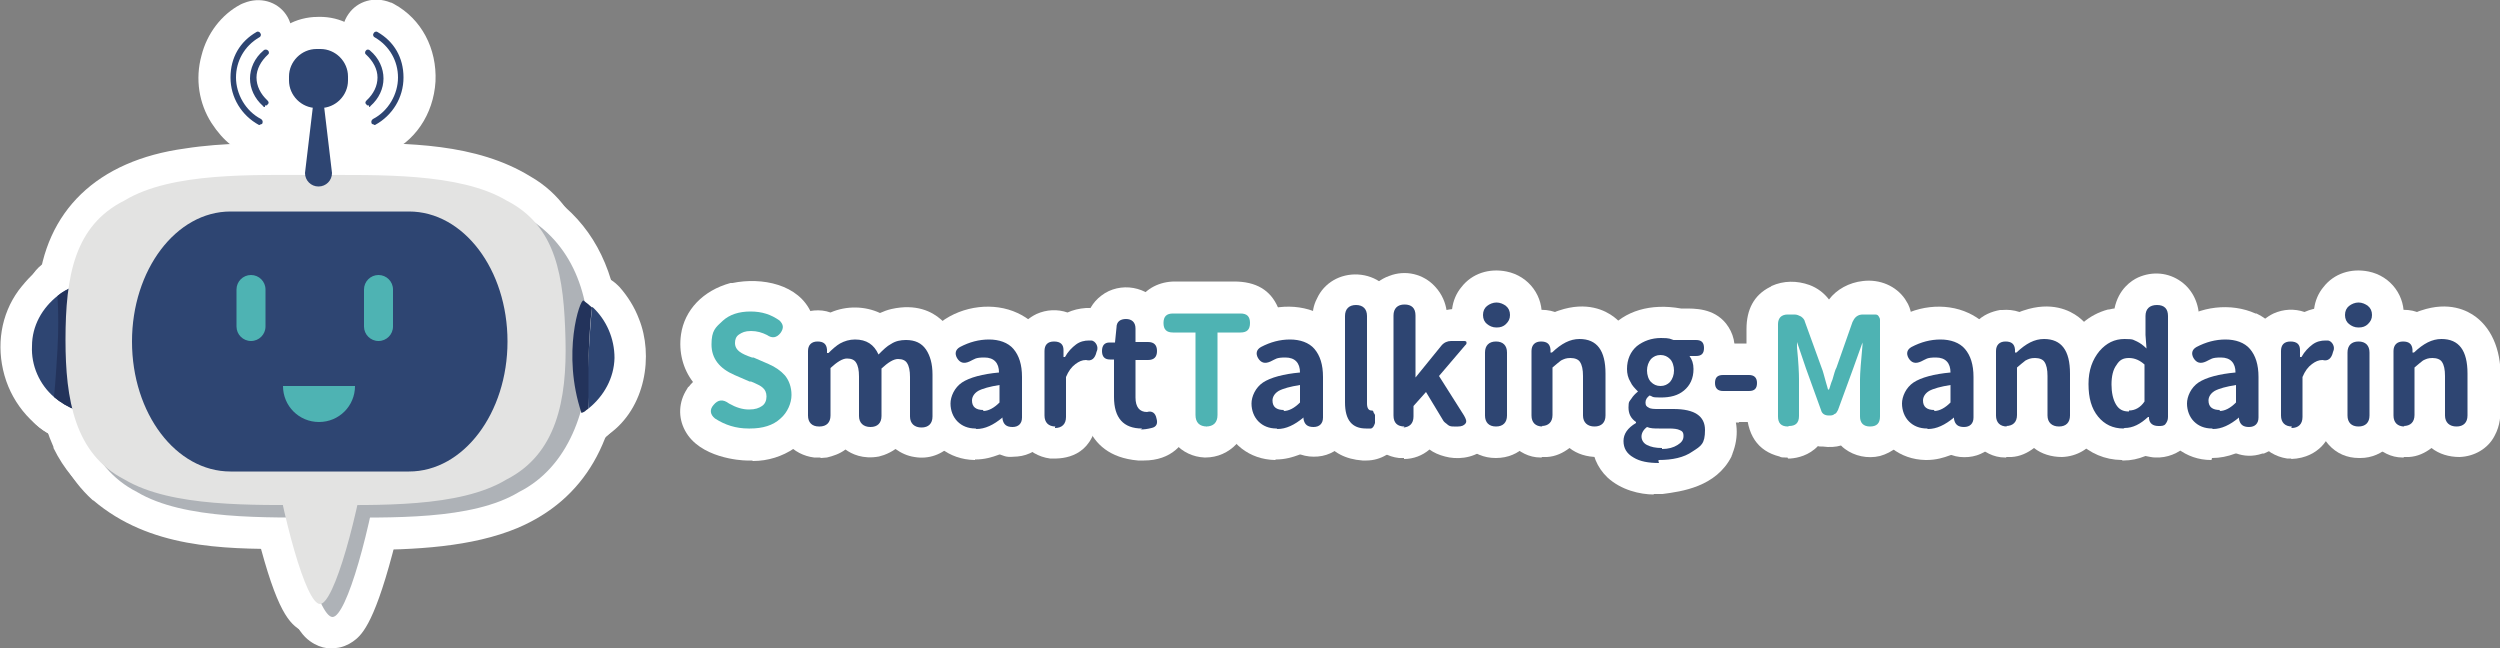 <?xml version="1.0" encoding="UTF-8"?>
<svg xmlns="http://www.w3.org/2000/svg" version="1.1" viewBox="0 0 500 129.7">
  <rect x="0" y="0" width="500" height="129.7" fill="#808080" stroke="none"/>
  <defs>
    <style>
      .cls-1 {
        fill: #4eb3b3;
      }

      .cls-2 {
        fill: #fff;
      }

      .cls-3 {
        fill: #2e4572;
      }

      .cls-4 {
        fill: #e3e3e2;
      }

      .cls-5 {
        fill: #aeb2b7;
      }

      .cls-6 {
        fill: #23335b;
      }
    </style>
  </defs>
  <!-- Generator: Adobe Illustrator 28.7.1, SVG Export Plug-In . SVG Version: 1.2.0 Build 142)  -->
  <g>
    <g id="_圖層_1" data-name="圖層_1">
      <g>
        <g>
          <g>
            <g>
              <g>
                <g>
                  <path class="cls-2" d="M14.8,82c-7.8-3.1-11-13.5-6-20.3,1.1-1.4,4.8-5.9,6.4-3.5,5.8,8.9,2.3,20.7,0,23.9,0,0,0,0-.1,0-.1,0,0,0-.2,0h0Z"/>
                  <path class="cls-2" d="M15.1,82.6c0,0-.1,0-.2,0h0s0,0,0,0c0,0,0,0,0,0h-.1s0,0,0,0c-3.9-1.5-6.9-4.9-8.1-9.2-1.2-4.2-.5-8.6,1.9-11.9,1-1.3,3.6-4.5,5.7-4.4.6,0,1.2.4,1.6.9,5.9,9.1,2.3,21.1,0,24.4,0,0-.1.1-.2.2,0,0-.2,0-.2,0ZM13.9,58c-1.2,0-3.3,2-4.8,4-2.3,3.1-2.9,7.1-1.8,11,1.1,3.9,4,7.1,7.5,8.5,2.3-3.4,5.3-14.6-.1-23-.3-.4-.6-.5-.8-.5,0,0,0,0,0,0Z"/>
                </g>
                <g>
                  <path class="cls-2" d="M14.8,82c-7.8-3.1-11-13.5-6-20.3,1.1-1.4,4.8-5.9,6.4-3.5,5.8,8.9,2.3,20.7,0,23.9,0,0,0,0-.1,0-.1,0,0,0-.2,0h0Z"/>
                  <path class="cls-2" d="M15.1,88.4c-.4,0-.9,0-1.3-.1,0,0-.2,0-.2,0-.1,0-.3,0-.4-.1,0,0-.2,0-.3,0-.1,0-.3-.1-.4-.1h0s0,0,0,0h0c-5.5-2.2-9.9-7-11.6-13-1.7-6-.7-12.2,2.8-17,3.5-4.6,7-6.9,10.6-6.8,2.6,0,4.8,1.4,6.3,3.6,7.3,11.4,3.4,26.1-.2,31-.7,1-1.6,1.7-2.7,2.1-.8.3-1.6.5-2.4.5ZM14.8,82h0Z"/>
                </g>
              </g>
              <g>
                <g>
                  <path class="cls-2" d="M14.8,82c-.2,0-.5,0-.7-.2-1.1-.6-2.6-1.3-3.1-2.3-.5-1.2,0-2.5,0-3.7.4-4.5.6-9.5.5-14,0-1.4-.2-3.1,1.1-3.9.7-.5,1.6-.8,1.8.2.4,7.5.5,15,.7,22.5,0,.5.2,1.1-.2,1.5h0Z"/>
                  <path class="cls-2" d="M14.7,82.5c-.3,0-.6-.1-.8-.2l-.4-.2c-1.1-.6-2.5-1.3-3-2.4-.4-.9-.3-1.9-.2-2.8,0-.4,0-.7,0-1.1.3-3.5.6-8.8.5-14,0-.2,0-.3,0-.5,0-1.3,0-2.9,1.4-3.8.7-.5,1.3-.7,1.8-.5.3,0,.6.3.7.9.3,5.1.4,10.3.5,15.2,0,2.5.1,4.9.2,7.4,0,.2,0,.3,0,.4,0,.4,0,1-.4,1.4,0,0,0,0-.2,0,0,0-.1,0-.1,0,0,0-.1,0-.2,0ZM14.8,82h0,0ZM13.8,57.9c-.1,0-.4,0-.9.4-1,.6-1,1.8-.9,3,0,.2,0,.4,0,.5,0,5.2-.3,10.5-.5,14,0,.4,0,.7,0,1.1,0,.9-.2,1.7.1,2.4.3.8,1.6,1.4,2.5,1.9l.4.2c.2,0,.3.1.3.1,0-.1,0-.3,0-.5,0-.2,0-.3,0-.5,0-2.4-.1-4.9-.2-7.3-.1-5-.2-10.1-.5-15.1,0,0,0-.1-.1-.2,0,0,0,0,0,0Z"/>
                </g>
                <g>
                  <path class="cls-2" d="M14.8,82c-.2,0-.5,0-.7-.2-1.1-.6-2.6-1.3-3.1-2.3-.5-1.2,0-2.5,0-3.7.4-4.5.6-9.5.5-14,0-1.4-.2-3.1,1.1-3.9.7-.5,1.6-.8,1.8.2.4,7.5.5,15,.7,22.5,0,.5.2,1.1-.2,1.5h0Z"/>
                  <path class="cls-2" d="M14.7,88.4c-1.6,0-2.9-.6-3.3-.8,0,0-.2,0-.3-.1l-.3-.2c-1.6-.8-4.3-2.2-5.6-5.2,0,0,0-.1,0-.2-.9-2.3-.7-4.4-.6-5.7,0-.2,0-.4,0-.6,0-.1,0-.3,0-.4.3-3.4.6-8.4.5-13.4v-.5c0-1.7-.2-6.2,4-8.9,3.1-2.1,5.8-1.6,7.1-1.1,2.2.8,3.7,2.6,4.3,5,0,.4.2.8.2,1.1.3,5.1.4,10.3.5,15.3,0,2.4.1,4.9.2,7.3,0,0,0,.2,0,.3.2,3.2-1.2,5.1-2.4,6.2-.6.5-1.3.9-2,1.2-.3.1-.7.2-1,.3-.5,0-.9.1-1.3.1ZM14.9,82h0,0ZM21.5,80.9s0,0,0,0c0,0,0,0,0,0ZM21.5,80.8h0s0,0,0,0ZM21.5,80.8h0s0,0,0,0Z"/>
                </g>
              </g>
            </g>
            <g>
              <g>
                <g>
                  <path class="cls-2" d="M66.2,47.1c-13.8,1.4-12,28.1-10.4,38.5,1.5,12.3,7.8,39.1,10.8,37.6,2.8.6,8.8-22.9,10.3-35.9,1.9-11.6,3.6-39.9-10.5-40.2h-.1Z"/>
                  <path class="cls-2" d="M66.3,123.8c-.2,0-.4,0-.6-.2-3.6-1.9-9.1-27.6-10.4-38-.4-2.6-3.7-25.5,3.7-35,1.9-2.4,4.3-3.8,7.1-4.1,0,0,0,0,0,0h.1c2.9,0,5.4,1.3,7.3,3.6,6.6,7.9,5.5,27.1,3.8,37.2-1.4,11.9-6.7,33.8-9.9,36.1-.3.2-.5.3-.8.3,0,0-.2,0-.3,0ZM66.2,47.6c-2.6.3-4.8,1.5-6.5,3.7-7.1,9.2-3.9,31.8-3.5,34.3,1.5,12.3,7.1,35.7,9.9,37.2,0,0,.1,0,.1,0,0,0,.2,0,.3,0,0,0,0,0,.2,0,2.7-2,8.1-23.1,9.5-35.4,1.5-9.3,2.8-28.8-3.6-36.5-1.7-2.1-3.9-3.2-6.5-3.2h0Z"/>
                </g>
                <g>
                  <path class="cls-2" d="M66.2,47.1c-13.8,1.4-12,28.1-10.4,38.5,1.5,12.3,7.8,39.1,10.8,37.6,2.8.6,8.8-22.9,10.3-35.9,1.9-11.6,3.6-39.9-10.5-40.2h-.1Z"/>
                  <path class="cls-2" d="M66.3,129.7c-1.1,0-2.3-.3-3.4-.9-2.5-1.4-5-3.8-8.9-19.1-2-7.8-3.8-17.1-4.6-23.2-1-6.6-3.6-28.5,4.8-39.4,2.8-3.7,6.7-5.9,11.2-6.3.1,0,.2,0,.3,0h.1c.1,0,.3,0,.4,0,4.6.1,8.6,2.1,11.6,5.7,9.4,11.4,5.9,36.4,5.1,41.8-.7,6.3-2.4,14.8-4.4,22.4-3.9,14.7-6.4,16.5-7.9,17.6-1,.7-2.2,1.2-3.4,1.3-.4,0-.8,0-1.1,0ZM70.4,118.8h0,0ZM66.5,53.5c-.6.1-1.3.4-2.1,1.4-3.8,4.9-4,18.7-2.3,29.8,0,0,0,.1,0,.2.8,6.3,2.6,15.1,4.4,22.3,1.7-6.3,3.3-14,4-20.5,0-.1,0-.2,0-.3,2-11.9,1.7-27-2.3-31.8-.6-.8-1.2-1-1.8-1.1Z"/>
                </g>
              </g>
              <g>
                <g>
                  <path class="cls-2" d="M117.8,70c-.6,35.2-28.1,33.7-55.9,33.5-13.2-.2-28.4.8-39-8.3-8.6-7.8-7.3-19.3-7.5-30.5.3-21.2,16.7-26.8,35.1-27.2,27.4.5,67.6-6.8,67.4,32.3v.2Z"/>
                  <path class="cls-2" d="M71.9,104c-2.5,0-4.9,0-7.4,0h-2.6c-1.5,0-3.1,0-4.6,0-11.8,0-25.2-.2-34.7-8.3-7.7-7-7.7-17.1-7.6-26.8,0-1.4,0-2.7,0-4.1.2-18.2,11.9-27.2,35.5-27.6,3.9,0,7.9,0,12.1-.1,17.4-.4,37.1-.8,47.7,9.7,5.4,5.4,8.1,12.9,8,23.2v.2s0,0,0,0c-.5,31.4-21.9,34-46.3,34ZM50.4,38c-23,.4-34.3,9.2-34.6,26.7,0,1.4,0,2.7,0,4.1,0,9.9,0,19.3,7.3,26,9.2,7.9,21.9,8,34.1,8.1,1.6,0,3.1,0,4.6,0h2.6c26.9.3,52.2.6,52.8-33v-.2c0-9.9-2.5-17.3-7.7-22.5-10.4-10.2-29.8-9.8-47-9.4-4.3,0-8.3.2-12.2.1ZM117.8,70h0,0Z"/>
                </g>
                <g>
                  <path class="cls-2" d="M117.8,70c-.6,35.2-28.1,33.7-55.9,33.5-13.2-.2-28.4.8-39-8.3-8.6-7.8-7.3-19.3-7.5-30.5.3-21.2,16.7-26.8,35.1-27.2,27.4.5,67.6-6.8,67.4,32.3v.2Z"/>
                  <path class="cls-2" d="M71.7,109.8c-2.4,0-4.9,0-7.3,0h-2.6c-1.6,0-3.1,0-4.6,0-12.8,0-27.3-.2-38.5-9.7,0,0-.1,0-.2-.1-9.6-8.8-9.6-20.6-9.5-31.1,0-1.3,0-2.7,0-4,0,0,0-.1,0-.2.2-14.9,7.5-32.8,41.3-33.4,0,0,.2,0,.2,0,3.7,0,7.7,0,11.9-.1,18.5-.4,39.5-.8,51.9,11.4,6.5,6.4,9.8,15.6,9.8,27.4v.2s0,0,0,0c-.3,17.8-7.2,29.7-20.6,35.4-9.1,3.8-20.4,4.4-31.8,4.4ZM27,90.4c7.6,6.5,19.1,6.5,30.3,6.6,1.6,0,3.2,0,4.7,0h2.6c29.6.3,46.4-.8,46.9-27.2h0c0-8.4-1.9-14.4-6-18.4-8.6-8.5-26.8-8.1-42.8-7.7-4.3,0-8.3.2-12.3.1-25.2.5-28.6,11.4-28.7,20.8,0,1.4,0,2.7,0,4.1,0,8.9,0,16.6,5.3,21.6ZM117.8,70h0,0Z"/>
                </g>
              </g>
            </g>
            <g>
              <g>
                <path class="cls-2" d="M63.7,44.6c-13.7,1.3-12,28-10.3,38.5,1.5,12.3,7.8,39.1,10.8,37.6,2.7-.3,7.1-16,9.6-31.4,1.5-9.6,2.7-18.9,1.5-28.3-1.1-8.2-3.7-16.3-11.4-16.5h-.1ZM64.2,94.6c-1.5-.3-1.6-6.3.2-6.1,1.4.8,1.4,5.6-.1,6.1h0ZM71.9,82.1c-2.6,2.6-12,2.4-15.1.8-2.4-1.2-2.4-4.1-2.9-6.6-.4-3.1-.6-6.9-.5-9.7-.3-4.9,3-8.7,7.8-9.7,5.2-1.3,12.1,1.8,12.8,7.5.3,2.5.2,6.7-.2,10.4-.5,3.3-.5,5.5-1.9,7.3h0Z"/>
                <path class="cls-2" d="M63.8,121.3c-.2,0-.4,0-.6-.2-3.6-1.9-9.1-27.6-10.4-38-.4-2.6-3.8-25.4,3.7-35,1.9-2.4,4.2-3.8,7.1-4,0,0,0,0,0,0h.1c8.7.2,11,9.7,12,16.9,1.2,9.6,0,18.9-1.5,28.4-2.1,12.9-6.5,31.1-9.9,31.8-.1,0-.2,0-.4,0ZM63.7,45.1c-2.6.3-4.7,1.5-6.4,3.7-5.8,7.6-4.9,25.1-3.5,34.3,1.5,12.3,7.1,35.7,9.9,37.2,0,0,.1,0,.1,0,0,0,.1,0,.2,0,2-.2,6.4-13.8,9.2-31,1.5-9.4,2.7-18.7,1.5-28.2-1.5-10.8-5-15.9-11-16.1h0ZM64.3,95.1s-.1,0-.2,0c-1.4-.2-1.7-2.9-1.5-4.7.3-2.3,1.4-2.4,1.9-2.3,0,0,.1,0,.2,0,1,.6,1.4,2.6,1.2,4.3-.2,1.5-.7,2.4-1.5,2.7,0,0,0,0-.1,0ZM64.3,89c-.3,0-.6.8-.7,1.5-.2,1.7.2,3.3.6,3.6.3-.2.6-.8.7-1.8.1-1.4-.2-2.8-.6-3.3ZM63.9,84.5c-2.9,0-5.8-.5-7.3-1.3-2.2-1.1-2.6-3.5-3-5.8,0-.4-.1-.8-.2-1.2-.4-3.1-.6-6.9-.5-9.8-.3-5,3-9.1,8.2-10.2,3.1-.8,6.7,0,9.5,1.8,2.2,1.5,3.6,3.7,3.9,6.1.3,2.4.3,6.6-.2,10.5,0,.6-.1,1.1-.2,1.6-.3,2.6-.6,4.4-1.8,6h-.1c0,.1,0,.1,0,.1-1.5,1.5-5,2.2-8.4,2.2ZM63.7,56.9c-.8,0-1.6,0-2.3.3-4.7,1-7.7,4.7-7.5,9.2-.1,3,0,6.7.5,9.7,0,.4.1.8.2,1.2.3,2.1.6,4.1,2.4,5,2.9,1.6,12.1,1.8,14.5-.7h0c1-1.4,1.2-3.2,1.5-5.6,0-.5.1-1,.2-1.6.4-3.8.5-7.9.2-10.2-.2-2.1-1.5-4.1-3.4-5.4-1.8-1.3-4.1-2-6.4-2ZM71.9,82.1h0,0Z"/>
              </g>
              <g>
                <path class="cls-2" d="M63.7,44.6c-13.7,1.3-12,28-10.3,38.5,1.5,12.3,7.8,39.1,10.8,37.6,2.7-.3,7.1-16,9.6-31.4,1.5-9.6,2.7-18.9,1.5-28.3-1.1-8.2-3.7-16.3-11.4-16.5h-.1ZM64.2,94.6c-1.5-.3-1.6-6.3.2-6.1,1.4.8,1.4,5.6-.1,6.1h0ZM71.9,82.1c-2.6,2.6-12,2.4-15.1.8-2.4-1.2-2.4-4.1-2.9-6.6-.4-3.1-.6-6.9-.5-9.7-.3-4.9,3-8.7,7.8-9.7,5.2-1.3,12.1,1.8,12.8,7.5.3,2.5.2,6.7-.2,10.4-.5,3.3-.5,5.5-1.9,7.3h0Z"/>
                <path class="cls-2" d="M63.8,127.1c-1.1,0-2.3-.3-3.4-.9-2.5-1.4-5-3.8-8.9-19.1-2-7.8-3.8-17-4.6-23.2-.8-4.9-3.9-28.2,4.8-39.4,2.8-3.7,6.7-5.9,11.2-6.3.1,0,.2,0,.3,0h.1c.1,0,.3,0,.4,0,9.7.2,15.6,7.6,17.6,22,0,0,0,0,0,0,1.2,10.3,0,20.1-1.6,30-1.3,7.9-3,16-4.9,22.2-2.5,8.2-4.8,13.3-9.4,14.3-.6.2-1.2.3-1.8.3ZM67.9,116.3h0,0ZM63.1,100.9c.3,1.3.6,2.6.9,3.8.3-1.2.6-2.4.9-3.8-.6,0-1.2,0-1.8,0,0,0,0,0,0,0ZM63.9,93.4l-.2,1.5c1,.1,1.8,0,2.6-.3.3-1.4.5-2.8.8-4.3-.7,0-1.5.1-2.2.1l-.6,3.8v.5-.2s0,.2,0,.2v-.2l-.3-1ZM60.9,90.2c.2,1.1.4,2.3.7,3.5l1.6-2.8-.2-.5c-.7,0-1.4,0-2.1-.1ZM60.6,77.4c1.7.3,4.8.4,6.6,0,0-.6.2-1.4.3-2.1,0-.5.1-1,.2-1.5.3-3.3.4-6.9.2-8.8,0,0,0,0,0-.1,0-.5-.6-1-1-1.3-1.1-.8-2.8-1.1-3.9-.8,0,0-.2,0-.2,0-.9.2-3,.9-2.8,3.2,0,.2,0,.4,0,.6-.1,2.5,0,5.8.4,8.5,0,.4.1.8.2,1.2,0,.3,0,.6.2,1Z"/>
              </g>
            </g>
            <g>
              <g>
                <path class="cls-2" d="M113.1,68.1c1.7,38-30.9,32.3-58.7,32.8-13.5-.3-31.3-.3-38.1-14.1-3.8-8.5-3.4-19.1-2.6-28.3,1.2-14.2,10.9-20.7,23.9-22.5,8.4-1.3,17.7-1,26-1,13,.2,28.1-.9,39,5.9,8.8,5,10.3,16.3,10.4,27.2v.2Z"/>
                <path class="cls-2" d="M70.9,101.5c-1.9,0-3.9,0-5.8,0-3.5,0-7.2,0-10.7,0h-1.4c-13.6-.3-30.5-.7-37.2-14.4-3.8-8.4-3.5-18.7-2.6-28.6,1.1-13.1,9.3-20.8,24.3-22.9,7.2-1.1,15-1.1,22.5-1,1.2,0,2.4,0,3.6,0,1.8,0,3.6,0,5.4,0,11.9,0,24.3,0,33.9,5.9,9.2,5.2,10.5,16.9,10.7,27.6v.2c.5,11-1.8,18.9-6.9,24.3-7.9,8.2-21.7,9.1-35.8,9.1ZM59.2,100.4c2,0,4,0,5.9,0,15.8.1,32.1.3,40.8-8.7,5-5.2,7.2-12.9,6.7-23.6,0,0,0,0,0,0v-.2c-.1-10.4-1.4-21.8-10.2-26.7-9.4-5.8-21.6-5.8-33.4-5.8-1.8,0-3.6,0-5.4,0-1.2,0-2.4,0-3.6,0-7.5,0-15.2,0-22.3,1-14.5,2-22.4,9.5-23.5,22.1-.8,9.7-1.1,19.9,2.6,28.1,6.4,13.1,23,13.5,36.3,13.8h1.4c1.6,0,3.2,0,4.8,0Z"/>
              </g>
              <g>
                <path class="cls-2" d="M113.1,68.1c1.7,38-30.9,32.3-58.7,32.8-13.5-.3-31.3-.3-38.1-14.1-3.8-8.5-3.4-19.1-2.6-28.3,1.2-14.2,10.9-20.7,23.9-22.5,8.4-1.3,17.7-1,26-1,13,.2,28.1-.9,39,5.9,8.8,5,10.3,16.3,10.4,27.2v.2Z"/>
                <path class="cls-2" d="M71,107.3c-2,0-4,0-5.9,0-3.5,0-7.1,0-10.5,0,0,0-.2,0-.3,0h-1.3c-14.4-.4-34-.8-42.3-17.7,0,0,0-.1,0-.2-4.3-9.6-4.1-20.8-3.1-31.5,1.4-15.7,11.8-25.8,29.4-28.2,7.6-1.2,15.9-1.1,23.3-1.1,1.2,0,2.4,0,3.6,0,1.8,0,3.6,0,5.4,0,12.1,0,25.9,0,36.8,6.7,11.7,6.7,13.4,20.9,13.5,32.5h0c.6,12.7-2.2,22-8.6,28.6-9.5,9.9-24.6,10.9-39.9,10.9ZM59.2,94.6c2,0,4,0,6,0,14.6.1,29.6.3,36.6-7,3.8-3.9,5.4-10.2,5-19.2,0,0,0-.1,0-.2v-.2c-.1-12.5-2.3-19-7.2-21.8,0,0-.1,0-.2-.1-7.9-4.9-19.3-4.9-30.3-4.9-1.9,0-3.7,0-5.5,0-1.1,0-2.3,0-3.6,0-7.2,0-14.7,0-21.4,1-15.5,2.2-18,10.6-18.6,16.8-.8,8.9-1.1,18.1,2,25.1,4.5,9.1,16.3,10.1,31.2,10.5h1.2c1.6,0,3.2,0,4.8,0Z"/>
              </g>
            </g>
            <g>
              <g>
                <path class="cls-2" d="M101.9,68.4c0,13-8.1,25.3-18.9,25.8-8.3.1-24.3,0-34.9,0-16.1,1.2-24.8-19.6-20.2-34.9,2.3-8.3,8.3-15.9,16.8-16.9,2.1-.2,3.4-.1,5.6-.1,8.8,0,23.3,0,32.7,0,10.8.4,19,12.8,18.9,25.8v.4Z"/>
                <path class="cls-2" d="M46.8,94.7c-5.5,0-10.4-2.5-14.2-7.3-5.8-7.3-8-19-5.1-28.3,2-7.3,7.7-16.2,17.2-17.3,1.5-.2,2.5-.1,3.8-.1.6,0,1.2,0,1.8,0,3.6,0,8.1,0,12.9,0,7,0,14.2,0,19.8,0,10.6.4,19.5,12.5,19.4,26.2v.4c0,13.8-8.8,25.8-19.4,26.2-4.9,0-12.6,0-20.1,0-5.2,0-10.5,0-14.8,0-.4,0-.9,0-1.3,0ZM47.5,42.7c-.9,0-1.7,0-2.7.1-9.1,1.1-14.5,9.6-16.4,16.6-2.7,9.1-.7,20.4,5,27.4,2.7,3.4,7.5,7.4,14.7,6.9,4.3,0,9.6,0,14.8,0,7.5,0,15.2,0,20.1,0,10.1-.4,18.5-12,18.4-25.3h0v-.4c.1-13.3-8.3-24.9-18.4-25.3-5.5,0-12.8,0-19.8,0-4.8,0-9.3,0-12.9,0-.7,0-1.3,0-1.9,0-.3,0-.6,0-.9,0ZM102.4,68.4h0,0Z"/>
              </g>
              <g>
                <path class="cls-2" d="M101.9,68.4c0,13-8.1,25.3-18.9,25.8-8.3.1-24.3,0-34.9,0-16.1,1.2-24.8-19.6-20.2-34.9,2.3-8.3,8.3-15.9,16.8-16.9,2.1-.2,3.4-.1,5.6-.1,8.8,0,23.3,0,32.7,0,10.8.4,19,12.8,18.9,25.8v.4Z"/>
                <path class="cls-2" d="M46.8,100.6c-7.3,0-13.9-3.3-18.8-9.5-7.1-8.8-9.6-22.3-6.2-33.6,3.3-11.9,12-20.3,22.2-21.5,1.9-.2,3.2-.2,4.5-.2.5,0,1.1,0,1.7,0,0,0,0,0,.1,0,3.6,0,8.1,0,12.8,0,7,0,14.3,0,19.9,0,0,0,.1,0,.2,0,13.9.6,25.1,15,25,32.1v.3c0,17.1-11.1,31.5-24.9,32.1,0,0-.1,0-.2,0-5,0-12.7,0-20.2,0-5.1,0-10.3,0-14.5,0-.5,0-1,0-1.5,0ZM83,94.1h0,0ZM47.5,48.5c-.7,0-1.3,0-2.1.1-5.7.7-9.9,6.7-11.4,12.3,0,0,0,.1,0,.2-2.2,7.2-.5,16.5,3.9,22.1,2.7,3.4,6,5,9.7,4.7.1,0,.3,0,.4,0,4.3,0,9.6,0,14.8,0,7.4,0,15,0,19.9,0,6.9-.4,12.8-9.4,12.8-19.4h0v-.4c0-9.9-6-19.1-12.7-19.4-5.5,0-12.6,0-19.6,0-4.7,0-9.3,0-12.9,0-.7,0-1.4,0-1.9,0-.3,0-.6,0-.9,0ZM108.2,68.4h0,0Z"/>
              </g>
            </g>
            <g>
              <g>
                <path class="cls-2" d="M70.9,77.5c0,5.8-7.4,9.1-11.9,5.2-1.4-1.2-2.6-3.4-2.5-5.2,0,0,0-.2.2-.2,1.9-.1,8.3,0,11.2,0,1.4,0,2.5,0,2.8,0,0,0,.2,0,.2.2h0Z"/>
                <path class="cls-2" d="M63.6,84.8c-1.8,0-3.5-.6-4.9-1.8-1.4-1.2-2.8-3.5-2.6-5.6,0,0,0,0,0,0,0-.3.3-.4.4-.5,0,0,.1,0,.2,0,1.2,0,4,0,6.7,0,1.7,0,3.4,0,4.5,0,.6,0,1.1,0,1.5,0,.7,0,1.2,0,1.4,0,0,0,.1,0,.1,0,.3.1.4.3.4.6,0,0,0,.1,0,.2,0,2.9-1.8,5.4-4.6,6.6-1.1.5-2.2.7-3.2.7ZM57.1,77.7c0,1.5,1,3.5,2.3,4.6,1.9,1.7,4.6,2.1,7.1,1,2.4-1,3.9-3.2,4-5.6-.2,0-.6,0-1,0-.4,0-.9,0-1.5,0-1.1,0-2.8,0-4.6,0-2.5,0-5,0-6.3,0ZM70.5,77.5h0s0,0,0,0Z"/>
              </g>
              <g>
                <path class="cls-2" d="M70.9,77.5c0,5.8-7.4,9.1-11.9,5.2-1.4-1.2-2.6-3.4-2.5-5.2,0,0,0-.2.2-.2,1.9-.1,8.3,0,11.2,0,1.4,0,2.5,0,2.8,0,0,0,.2,0,.2.2h0Z"/>
                <path class="cls-2" d="M63.6,90.7c-3.1,0-6.2-1.1-8.6-3.2-3.1-2.6-5-6.8-4.7-10.5,0-.4.1-.9.2-1.3.5-1.8,1.8-3.4,3.5-4.2.7-.4,1.5-.6,2.3-.6,1.3,0,3.5,0,7.1,0,1.7,0,3.3,0,4.4,0,0,0,.1,0,.2,0,.5,0,1,0,1.4,0,1,0,1.6,0,2.3,0,.7,0,1.3.3,1.9.6,2,1,3.3,2.8,3.6,5,0,.3,0,.7,0,1.1,0,5.2-3.2,9.7-8,11.9-1.8.8-3.8,1.2-5.6,1.2Z"/>
              </g>
            </g>
            <g>
              <g>
                <g>
                  <g>
                    <path class="cls-2" d="M52.1,25c-1.9-.5-3.4-2.4-4.5-3.9-3-4.6-1.6-11.9,3.4-14.6.8-.3,1.3.1.6.9-5.6,3.9-5.9,11.8-.3,15.9.5.3,1.8,1.5.8,1.8h-.1Z"/>
                    <path class="cls-2" d="M52.1,25.5s0,0-.1,0c-1.6-.4-3.2-1.8-4.8-4.1-1.6-2.5-2.1-5.8-1.3-8.8.8-2.9,2.5-5.2,4.9-6.5.8-.3,1.3-.1,1.5.2,0,.1.4.7-.3,1.4,0,0,0,0,0,0-2.6,1.8-4.1,4.6-4.2,7.7,0,2.9,1.4,5.6,3.8,7.4h0s1.5,1,1.4,1.9c0,.2-.2.6-.7.7,0,0,0,0,0,0h-.1s0,0,0,0ZM51.4,6.8c0,0-.1,0-.2,0-2.1,1.1-3.7,3.2-4.3,5.9-.7,2.8-.3,5.8,1.1,8.1,1.3,2,2.7,3.3,4,3.7-.2-.2-.5-.6-.9-.8-2.7-2-4.3-5-4.3-8.2,0-3.3,1.7-6.5,4.5-8.5,0,0,0,0,0-.1Z"/>
                  </g>
                  <g>
                    <path class="cls-2" d="M52.1,25c-1.9-.5-3.4-2.4-4.5-3.9-3-4.6-1.6-11.9,3.4-14.6.8-.3,1.3.1.6.9-5.6,3.9-5.9,11.8-.3,15.9.5.3,1.8,1.5.8,1.8h-.1Z"/>
                    <path class="cls-2" d="M52.1,31.4c-.5,0-1,0-1.5-.2-3.1-.8-5.9-2.9-8.3-6.6-2.5-3.9-3.3-8.8-2-13.5,1.1-4.4,4-8.2,7.8-10.2.2-.1.4-.2.7-.3,3.2-1.3,6.6-.3,8.4,2.3,1.8,2.6,1.5,6.1-.7,8.7-.3.4-.7.7-1.1,1-1.1.7-1.7,1.8-1.7,3,0,.7.2,1.7,1.3,2.6,2.2,1.5,4.3,4.2,3.8,7.5-.4,2.6-2.2,4.7-4.8,5.5-.4.1-.9.2-1.3.2h-.1c-.2,0-.4,0-.5,0Z"/>
                  </g>
                </g>
                <g>
                  <g>
                    <path class="cls-2" d="M52.9,21.3c-3.7-2.2-4.1-7.8-.7-10.9.3-.3,1-.7,1.3-.4.4.3,0,.9-.3,1.2-2.2,2.2-2.6,5.6-.3,8.1.5.5,1.3,1.7.2,1.9h-.1Z"/>
                    <path class="cls-2" d="M53,21.8h-.1c0,0-.2,0-.2,0-1.8-1.1-3-3-3.2-5.2-.3-2.4.6-4.9,2.4-6.5.5-.5,1.4-.9,2-.4.2.2.7.8-.3,1.9-2.2,2.1-2.3,5.3-.3,7.5.4.4,1,1.2.8,2,0,.2-.3.6-.9.8,0,0,0,0-.1,0ZM53.2,10.4c0,0-.4.1-.6.4-1.6,1.4-2.3,3.6-2.1,5.7.2,1.9,1.2,3.5,2.6,4.4,0,0,0,0,0,0,0-.2-.2-.7-.6-1-2.3-2.6-2.2-6.4.3-8.8.3-.3.3-.5.3-.6Z"/>
                  </g>
                  <g>
                    <path class="cls-2" d="M52.9,21.3c-3.7-2.2-4.1-7.8-.7-10.9.3-.3,1-.7,1.3-.4.4.3,0,.9-.3,1.2-2.2,2.2-2.6,5.6-.3,8.1.5.5,1.3,1.7.2,1.9h-.1Z"/>
                    <path class="cls-2" d="M53,27.7c0,0-.1,0-.2,0h-.1c-1.1,0-2.1-.3-3.1-.9-3.4-2-5.7-5.5-6.1-9.6-.4-4.2,1.1-8.5,4.2-11.3,2.9-2.8,7.1-3,9.9-.5,0,0,.1.1.2.2,2.4,2.3,3.2,6.5,0,10,1.5,1.7,2.6,4.3,1.8,7-.7,2.5-2.6,4.3-5.2,5-.5.1-1,.2-1.4.2ZM50.5,15.6c.4.2.9.4,1.3.5l-.2-.9c-.4,0-.8.2-1.1.4Z"/>
                  </g>
                </g>
              </g>
              <g>
                <g>
                  <g>
                    <path class="cls-2" d="M74.7,25c7.4-3,8.2-14.7,1-18.6-.8-.3-1.3.1-.6.9,5.6,4,5.9,11.9.2,16-.5.4-1.4,1.1-.9,1.6.2,0,0,0,.2,0h0Z"/>
                    <path class="cls-2" d="M74.7,25.5h-.1s0,0-.1,0h-.1s0,0-.1,0c0,0-.1,0-.1,0,0,0,0,0-.1-.1-.2-.2-.3-.5-.2-.8,0-.6.7-1.1,1.1-1.5,0,0,0,0,0,0,2.5-1.8,4-4.5,4-7.5,0-3.1-1.5-5.9-4.2-7.8,0,0,0,0,0,0-.7-.7-.4-1.3-.3-1.4.2-.3.7-.5,1.5-.2,3.5,1.9,5.5,5.7,5.3,10-.2,4.3-2.6,8-6.3,9.4,0,0-.1,0-.2,0ZM75.4,7c2.9,2.1,4.5,5.2,4.5,8.5,0,3.3-1.6,6.3-4.4,8.2-.2.2-.7.5-.8.8,3.1-1.4,5.2-4.6,5.4-8.5.2-3.9-1.6-7.4-4.7-9.1,0,0-.1,0-.2,0,0,0,0,0,0,.1Z"/>
                  </g>
                  <g>
                    <path class="cls-2" d="M74.7,25c7.4-3,8.2-14.7,1-18.6-.8-.3-1.3.1-.6.9,5.6,4,5.9,11.9.2,16-.5.4-1.4,1.1-.9,1.6.2,0,0,0,.2,0h0Z"/>
                    <path class="cls-2" d="M74.7,31.4h-.2c-.5,0-1,0-1.4-.2-.3,0-.6-.1-.8-.2-.5-.2-.9-.4-1.3-.7-.6-.4-1.1-.8-1.5-1.3-1.2-1.4-1.7-3.2-1.5-5.1.3-3.1,2.5-4.8,3.3-5.5,0,0,.3-.2.4-.3,1.3-.9,1.5-2,1.5-2.7,0-1.1-.6-2.2-1.7-3-.4-.3-.7-.6-1.1-.9-2.3-2.5-2.6-6-.7-8.7,1.8-2.6,5.2-3.6,8.4-2.3.2,0,.5.2.7.3,5.5,3,8.6,8.9,8.3,15.5-.4,6.6-4.2,12.2-9.9,14.5-.8.3-1.6.5-2.4.5ZM73.2,31.2c.7.1,1.4.2,2.1,0-.7,0-1.4,0-2.1,0ZM79.8,28.4c-.4.7-1,1.2-1.6,1.7.6-.4,1.1-1,1.6-1.7Z"/>
                  </g>
                </g>
                <g>
                  <g>
                    <path class="cls-2" d="M73.8,21.3c3.6-2.3,4-7.7.8-10.8-.3-.3-.9-.8-1.3-.5-.2.1-.3.4,0,.7,2.3,2.4,3.3,5.8.7,8.6-.3.3-.7.7-.7,1.1,0,.5.2.9.5.9h0Z"/>
                    <path class="cls-2" d="M73.7,21.8c-.3,0-.5-.1-.7-.4-.3-.3-.4-.7-.3-1.1.1-.5.5-.9.8-1.2h0c3.1-3.6.2-7.1-.7-8.1,0,0,0,0,0-.1-.3-.6-.2-1.2.3-1.4.6-.3,1.4.1,1.9.6,1.7,1.6,2.5,3.9,2.3,6.2-.2,2.2-1.4,4.2-3.2,5.3,0,0-.1,0-.2,0h0s0,0,0,0ZM73.8,21.3h0,0ZM73.6,10.5c2.8,3,3.1,6.5.7,9.2h0c-.2.3-.5.7-.5.9,0,0,0,.2,0,.2,1.5-1,2.4-2.6,2.6-4.5.2-2-.5-4-2-5.4-.3-.3-.6-.4-.7-.5,0,0,0,0,0,0Z"/>
                  </g>
                  <g>
                    <path class="cls-2" d="M73.8,21.3c3.6-2.3,4-7.7.8-10.8-.3-.3-.9-.8-1.3-.5-.2.1-.3.4,0,.7,2.3,2.4,3.3,5.8.7,8.6-.3.3-.7.7-.7,1.1,0,.5.2.9.5.9h0Z"/>
                    <path class="cls-2" d="M73.7,27.7c-2,0-3.8-.9-5.1-2.4-1.4-1.6-2-3.9-1.6-6,0,0,0-.1,0-.2.4-1.8,1.4-3,1.9-3.6,0-.1-.2-.2-.3-.4-.4-.4-.7-.9-1-1.4-1.8-3.4-.7-7.5,2.7-9.3,2.8-1.5,6.3-.9,8.8,1.7,2.9,2.9,4.3,6.8,3.9,10.9-.4,4-2.5,7.5-5.8,9.7-.8.5-1.7.9-2.6,1h0c-.2,0-.3,0-.5,0-.1,0-.2,0-.3,0ZM73.8,21.3h0,0ZM73.5,16.3c.9,0,1.9-.2,2.8-.7-.9-.4-1.8-.6-2.8-.6v1.2Z"/>
                  </g>
                </g>
              </g>
              <g>
                <g>
                  <path class="cls-2" d="M66.3,34.9c-.7,3.2-5.1,3-5.4-.3.1-2.2,1.4-11.5,1.6-14,.2-.9-.3-2.3.6-3,.8-.4,1.5.3,1.5,1.1.1,4.9,1.4,11.3,1.6,16.1h0Z"/>
                  <path class="cls-2" d="M63.7,37.7c0,0-.1,0-.2,0-1.4,0-2.8-1-3-3.1,0-1.5.6-5.5,1-9,.3-2.1.5-4.1.6-5,0-.3,0-.6,0-.9,0-.8,0-1.8.8-2.4.5-.3,1.1-.3,1.5,0,.5.3.8.9.8,1.5,0,2.6.5,5.7.9,8.6.4,2.7.7,5.2.8,7.4,0,0,0,0,0,.1h0c0,.1,0,.1,0,.1-.4,1.9-1.8,2.7-3.1,2.7ZM63.7,18c0,0-.2,0-.3,0-.3.2-.3.8-.3,1.6,0,.4,0,.8,0,1.1,0,.9-.3,2.8-.6,5-.4,3.5-.9,7.6-1,8.9.1,1.4,1.2,2,2.1,2.1.9,0,2-.4,2.3-1.9h0c-.1-2.2-.4-4.7-.8-7.3-.4-3-.8-6.1-.9-8.7,0-.3-.1-.6-.3-.7,0,0-.1,0-.2,0ZM66.3,34.9h0,0Z"/>
                </g>
                <g>
                  <path class="cls-2" d="M66.3,34.9c-.7,3.2-5.1,3-5.4-.3.1-2.2,1.4-11.5,1.6-14,.2-.9-.3-2.3.6-3,.8-.4,1.5.3,1.5,1.1.1,4.9,1.4,11.3,1.6,16.1h0Z"/>
                  <path class="cls-2" d="M63.7,43.6c-.2,0-.3,0-.5,0-4.5-.3-8.1-3.8-8.5-8.3,0-.3,0-.7,0-1,0-1.4.5-4.8,1-9.3.3-2.1.5-4,.6-4.9,0,0,0,0,0,0h0c0-1.3-.1-5,3.1-7.4.2-.2.5-.3.8-.5,2.3-1.2,5-1.2,7.2.1,2.2,1.3,3.6,3.8,3.7,6.4,0,2.3.4,5.2.8,8,.4,2.7.7,5.4.8,7.9,0,.5,0,.9,0,1.4h0c0,.2,0,.2,0,.3-.9,4.3-4.6,7.3-8.9,7.3ZM56.3,19.5s0,0,0,.2c0,0,0-.1,0-.2ZM58.4,18.8h0s0,0,0,0Z"/>
                </g>
              </g>
              <g>
                <g>
                  <path class="cls-2" d="M63.4,9.7c7.7-.6,8.6,11.2.9,11.7-7.9.9-8.9-11.2-1.1-11.7h.2Z"/>
                  <path class="cls-2" d="M63.5,22c-2.1,0-3.8-.9-4.9-2.5-1.4-2-1.6-4.7-.6-6.9,1-2,2.8-3.2,5.2-3.4h.2c2.3-.2,4.3.7,5.6,2.5,1.3,2,1.6,4.7.5,6.9-.9,2-2.8,3.2-5.1,3.3-.3,0-.6,0-.8,0ZM63.9,10.2c-.2,0-.3,0-.5,0,0,0,0,0,0,0h-.2c-2,.1-3.6,1.1-4.4,2.8-.9,1.9-.7,4.3.5,5.9,1.1,1.5,2.8,2.2,4.9,2,2-.1,3.5-1.1,4.3-2.8.9-1.8.7-4.2-.5-5.9-.9-1.4-2.4-2.1-4.2-2.1ZM63.4,9.7h0,0Z"/>
                </g>
                <g>
                  <path class="cls-2" d="M63.4,9.7c7.7-.6,8.6,11.2.9,11.7-7.9.9-8.9-11.2-1.1-11.7h.2Z"/>
                  <path class="cls-2" d="M63.5,27.8c-3.9,0-7.5-1.8-9.7-4.9-2.6-3.7-3-8.7-1.1-12.8,1.9-3.9,5.6-6.4,10.1-6.7h.2c4.4-.3,8.3,1.5,10.8,5,2.5,3.7,2.9,8.7,1,12.7-1.9,3.9-5.4,6.3-9.8,6.6-.4,0-.9,0-1.3,0ZM63.3,15.6c0,.1.3.3.4.3.2,0,.3-.3.4-.4,0-.1-.3-.3-.5-.3-.1,0-.3.3-.4.4ZM63.4,9.7h0,0Z"/>
                </g>
              </g>
            </g>
            <g>
              <g>
                <path class="cls-2" d="M53.1,65.5c-.2,1.6-1.8,2.9-3.4,2.6-2.6-.7-2.4-2.9-2.3-5.3,0-1.4,0-2.9,0-4.2-.4-3.8,4.5-5.1,5.6-1.3.3,2.3,0,5.9,0,8.1h0Z"/>
                <path class="cls-2" d="M50.2,68.6c-.2,0-.4,0-.7,0-2.8-.7-2.8-3.2-2.7-5.4v-.3s0-4.1,0-4.1c-.2-2.2,1.2-3.7,2.8-4,1.4-.3,3.2.4,3.8,2.5.2,1.7.2,4.1.1,6.1,0,.8,0,1.6,0,2.2v.2c-.1.9-.6,1.9-1.5,2.4-.6.4-1.2.6-1.9.6ZM50.3,55.5c-.2,0-.3,0-.4,0-1.1.2-2.2,1.3-2,3v4.2s0,.4,0,.4c0,2.4,0,4,2,4.5.6.1,1.2,0,1.7-.4.6-.4,1-1.1,1-1.7,0,0,0,0,0,0h0c0-.7,0-1.4,0-2.2,0-2,0-4.3-.1-5.9-.4-1.3-1.4-1.8-2.2-1.8Z"/>
              </g>
              <g>
                <path class="cls-2" d="M53.1,65.5c-.2,1.6-1.8,2.9-3.4,2.6-2.6-.7-2.4-2.9-2.3-5.3,0-1.4,0-2.9,0-4.2-.4-3.8,4.5-5.1,5.6-1.3.3,2.3,0,5.9,0,8.1h0Z"/>
                <path class="cls-2" d="M50.2,74.5c-.7,0-1.3,0-2-.2-7.4-1.9-7.3-8.9-7.2-11.3v-.3s0-3.8,0-3.8c-.3-4.8,2.9-9.1,7.5-10,4.7-.9,9.1,1.9,10.5,6.6.1.3.2.7.2,1.1.2,2,.2,4.6.2,6.8,0,.8,0,1.5,0,2.1,0,.3,0,.6,0,.9h0c-.3,2.6-1.7,5-3.9,6.5-1.6,1.1-3.4,1.7-5.3,1.7Z"/>
              </g>
            </g>
            <g>
              <g>
                <path class="cls-2" d="M78.5,65.5c-.2,1.6-1.8,2.9-3.4,2.6-2.6-.7-2.4-2.9-2.3-5.3,0-1.4,0-2.9,0-4.2-.4-3.8,4.5-5.1,5.6-1.3.3,2.3,0,5.9,0,8.1h0Z"/>
                <path class="cls-2" d="M75.7,68.6c-.2,0-.4,0-.7,0-2.8-.7-2.8-3.2-2.7-5.4v-.3s0-4.1,0-4.1c-.2-2.2,1.2-3.7,2.8-4,1.4-.3,3.2.4,3.8,2.5.2,1.7.2,4,.1,6.1,0,.8,0,1.6,0,2.2v.2c-.1.9-.6,1.9-1.5,2.4-.6.4-1.2.6-1.9.6ZM75.7,55.5c-.2,0-.3,0-.4,0-1.1.2-2.2,1.3-2,3v4.2s0,.4,0,.4c0,2.4,0,4,2,4.5.6.1,1.2,0,1.7-.4.6-.4,1-1.1,1-1.7,0,0,0,0,0,0h0c0-.7,0-1.4,0-2.2,0-2,0-4.3-.1-5.9-.4-1.3-1.4-1.8-2.2-1.8Z"/>
              </g>
              <g>
                <path class="cls-2" d="M78.5,65.5c-.2,1.6-1.8,2.9-3.4,2.6-2.6-.7-2.4-2.9-2.3-5.3,0-1.4,0-2.9,0-4.2-.4-3.8,4.5-5.1,5.6-1.3.3,2.3,0,5.9,0,8.1h0Z"/>
                <path class="cls-2" d="M75.7,74.5c-.7,0-1.3,0-2-.2-7.4-1.9-7.3-8.9-7.2-11.3v-.3s0-3.8,0-3.8c-.3-4.8,2.9-9.1,7.5-10,4.7-.9,9.1,1.9,10.5,6.6.1.3.2.7.2,1.1.2,2,.2,4.6.2,6.8,0,.8,0,1.5,0,2.1,0,.3,0,.6,0,.8h0c-.3,2.6-1.7,5-3.9,6.5-1.6,1.1-3.4,1.7-5.3,1.7Z"/>
              </g>
            </g>
            <g>
              <g>
                <g>
                  <path class="cls-2" d="M118.5,61.3c-.8,5.5-.8,11.6-.9,17.1,0,.9,0,1.8,0,2.6,0,.3.2.5.3.5,4.7-3.2,5.9-10.4,3.8-15.6-.6-1.6-1.6-3.2-2.7-4.4-.2-.2-.3-.4-.6-.3h0Z"/>
                  <path class="cls-2" d="M118,82.1s0,0,0,0c-.2,0-.6-.2-.8-.9,0-.6,0-1.3,0-1.9,0-.3,0-.6,0-.9v-.6c0-5.3.1-11.3.9-16.6,0-.1,0-.2.2-.3h0c0,0,.1-.1.2-.1.5-.1.8.2,1,.4h0c1.1,1.3,2.2,3,2.8,4.7,2,5,1.1,12.6-4,16.1,0,0-.2,0-.3,0ZM118.2,81.2h0,0ZM118.9,62.1c-.7,5.1-.8,10.8-.8,15.8v.6c0,.3,0,.6,0,.9,0,.5,0,1.1,0,1.5,4.3-3.3,5.1-10.1,3.2-14.7-.6-1.5-1.5-3-2.5-4.1Z"/>
                </g>
                <g>
                  <path class="cls-2" d="M118.5,61.3c-.8,5.5-.8,11.6-.9,17.1,0,.9,0,1.8,0,2.6,0,.3.2.5.3.5,4.7-3.2,5.9-10.4,3.8-15.6-.6-1.6-1.6-3.2-2.7-4.4-.2-.2-.3-.4-.6-.3h0Z"/>
                  <path class="cls-2" d="M118,87.9c-.2,0-.3,0-.5,0-3.1-.2-5.5-2.5-6.1-5.7,0-.1,0-.2,0-.3-.1-1-.1-1.9-.1-2.6,0-.2,0-.5,0-.7,0,0,0-.2,0-.2v-.6c0-5.5.1-11.7,1-17.4.2-1.5,1-2.9,2.2-3.9h0c.7-.7,1.6-1.1,2.5-1.3,1.1-.3,4-.7,6.6,1.9.1.1.2.2.3.3,1.6,1.8,3,4,3.9,6.4,2.9,7.2,1.4,17.8-6.1,23.1-1.1.7-2.3,1.1-3.6,1.1Z"/>
                </g>
              </g>
              <g>
                <g>
                  <path class="cls-2" d="M118.2,61.2c-.4-.7-1.2-1.3-1.7-1.2-.8.7-2.9,7.5-1.8,15.9.2,1.3.4,2.8.7,3.9.3.9.3,2.2,1.1,2.7.9.2,1.2-1,1.3-1.7,0-2.9,0-6,.1-9.1.1-3.2.3-6.4.6-9.2,0-.4,0-.8-.2-1.1h0Z"/>
                  <path class="cls-2" d="M116.7,82.9c-.1,0-.2,0-.3,0,0,0-.1,0-.2,0-.7-.5-.9-1.4-1.1-2.2,0-.3-.1-.6-.2-.8-.3-1.1-.5-2.6-.7-4-1.1-8.5,1.1-15.4,2-16.3,0,0,.2-.1.3-.1.8,0,1.7.8,2.1,1.4,0,0,0,0,0,0h0c.2.5.3.9.2,1.4-.3,3.6-.5,6.5-.6,9.2,0,1.8,0,3.5,0,5.3,0,1.3,0,2.6,0,3.8,0,.5-.2,1.5-.9,2-.2.2-.5.2-.7.2ZM116.7,82c0,0,.1,0,.1,0,.2-.2.4-.7.5-1.2,0-1.2,0-2.5,0-3.8,0-1.7,0-3.5,0-5.3,0-2.7.3-5.7.6-9.3,0-.3,0-.6-.1-.8h0c-.3-.6-.8-.9-1-1-.7,1.2-2.5,7.5-1.6,15.3.1,1.3.4,2.7.7,3.8,0,.2.1.5.2.9.1.6.3,1.2.6,1.5Z"/>
                </g>
                <g>
                  <path class="cls-2" d="M118.2,61.2c-.4-.7-1.2-1.3-1.7-1.2-.8.7-2.9,7.5-1.8,15.9.2,1.3.4,2.8.7,3.9.3.9.3,2.2,1.1,2.7.9.2,1.2-1,1.3-1.7,0-2.9,0-6,.1-9.1.1-3.2.3-6.4.6-9.2,0-.4,0-.8-.2-1.1h0Z"/>
                  <path class="cls-2" d="M116.7,88.8c-.6,0-1.1,0-1.7-.2-.8-.2-1.5-.5-2.2-1-2.6-1.8-3.1-4.6-3.4-5.7,0,0,0-.2,0-.2,0-.1,0-.3-.1-.4-.3-1.3-.6-3.1-.8-4.6-.9-7.6.2-17.9,3.8-21.2,1-.9,2.2-1.5,3.5-1.7,3.4-.4,6.2,1.8,7.7,4,.1.2.3.4.4.7h0c0,.2,0,.2,0,.3.6,1.2.8,2.5.8,4,0,.1,0,.2,0,.3-.3,3.5-.5,6.3-.6,8.9,0,1.7,0,3.4,0,5.1,0,1.3,0,2.6,0,3.9,0,.2,0,.3,0,.5-.2,2.6-1.4,4.8-3.3,6.2-1.2.9-2.6,1.3-4.1,1.3ZM109.4,81.7s0,0,0,0c0,0,0,0,0,0Z"/>
                </g>
              </g>
            </g>
          </g>
          <g>
            <g>
              <path class="cls-2" d="M155.3,73.6c-2-1.8-9.3-2.3-7.9-5.9.7-1.4,2.7-1.6,4.2-1.3,1.2.2,2.3.8,3.3.7,1-.1,1.8-1.1,1.6-2-1.2-2.8-5.9-3-8.7-2.5-2.6.7-5,2.3-5.3,5.1-.4,2.5.6,4.8,2.7,6.2,2.1,1.8,8.4,2.3,8.1,5.4-.5,3.3-5.2,2.4-7.5,1.2-1-.5-2.3-.5-3.1.4-2,3.3,4.7,4.6,6.8,4.6h.2c7.1.6,12.1-7.5,5.6-12.1Z"/>
              <path class="cls-2" d="M150.4,92.1c-.4,0-.7,0-1.1,0h0c-1.1,0-9.4-.5-12.3-6-1.4-2.6-1.3-5.7.4-8.3.1-.2.2-.4.4-.5.2-.3.5-.6.8-.9-2-2.6-2.9-6-2.4-9.5.7-4.9,4.4-8.8,9.9-10.3.1,0,.2,0,.4,0,5.8-1.2,13.3.2,15.8,6.1.2.4.3.7.4,1.1.5,2.2,0,4.5-1.3,6.3,0,.1-.1.2-.2.3,3.3,3.4,4.5,8.1,2.9,12.6-2,5.5-7.5,9.2-13.5,9.2Z"/>
            </g>
            <g>
              <path class="cls-2" d="M186.3,77.7c.3-4.9-.4-11.2-6.8-9.7-1.4.2-2.6,2-3.8,1.9-.4,0-.9-.5-1.2-.8-1.4-1.5-4.1-1.7-5.9-.8-.9.3-1.6,1.2-2.5,1.5-.3,0-.6-.2-.9-.5-.4-.5-1.1-1-1.8-.9-.7,0-1.3.5-1.6,1-.4.8-.2,1.5-.2,2.9,0,2.6,0,7,0,9.2-.1,1.5,0,3.5,2,3.7h.4c2.3-.4,2-2.5,2-4.6,0-1.4,0-3,0-4.4,0-1.6,0-2.5.7-3.2,1.5-1.7,4.4-1.9,4.8.8.3,1.4.1,4,.2,6.1,0,2.4-.3,5.7,2.9,5.1,2.3-.8,1.5-3.2,1.6-5.3.2-1.9-.5-5.4.6-6.6,1.4-1.6,4.3-2.1,4.8.5.7,2.6-.3,7.6.6,10.4.6,1.3,2.6,1.6,3.5.5,1.2-1.4.5-4.7.7-6.8Z"/>
              <path class="cls-2" d="M164,91.5h-.4c-.3,0-.5,0-.8,0-4-.5-7.9-3.8-7.6-10.2v-9s0,0,0-.1c0-.3,0-.6,0-.8,0-1.1,0-2.7.8-4.5,0,0,0-.2.1-.2,1.3-2.6,3.8-4.3,6.7-4.6,1.1-.1,2.2,0,3.3.4,3.2-1.4,6.9-1.3,9.9.1.7-.3,1.4-.6,2.3-.8,4.9-1.1,8.1.5,9.9,2.1,5,4.2,4.6,11.7,4.4,14.2,0,0,0,.2,0,.2,0,.3,0,1,0,1.5,0,2.4.2,6-2.1,8.8,0,0,0,.1-.1.2-1.9,2.1-4.7,3.1-7.5,2.6-1.4-.2-2.7-.8-3.8-1.6-.7.5-1.5.9-2.3,1.2-.3.1-.7.2-1,.3-3.2.6-5.5-.5-6.7-1.4-1.2.9-2.5,1.3-3.7,1.6-.4,0-.8.1-1.2.1Z"/>
            </g>
            <g>
              <path class="cls-2" d="M204.2,73.4c-.5-6.4-8.1-7.1-12.4-3.9-.9.8-.5,2.3.6,2.6,1.1.3,2.3-.5,3.6-.6,1.2-.1,2.8.2,3.3,1.4.4.9-.4,1.5-1.4,1.7-2,.4-3.8.7-5.5,1.8-4,2.6-2.6,9.2,2.4,9.3h.1c.9,0,1.7-.2,2.5-.5,1.1-.3,2-1.5,3.1-1,1,.9,2.5,1.3,3.5,0,.5-.8.4-1.7.4-3.4,0-2.5.1-5-.2-7.4ZM199.9,80.1c0,.4-.2.6-.4.8-.7.7-1.9,1.3-2.7,1.3h0c-1.7-.1-2.7-1.3-2.1-2.9.9-1.7,3.4-2,5.1-2.2.2,0,.2.2.2.5,0,.7,0,1.8,0,2.6Z"/>
              <path class="cls-2" d="M195,92s0,0,0,0h-.1c-5.1-.1-9.2-3.3-10.5-8.2-1-3.5-.3-7,1.6-9.8-.3-.5-.5-1.1-.6-1.6-.7-2.8.2-5.7,2.3-7.6.2-.1.3-.3.5-.4,4.4-3.3,10.6-4,15.3-1.8,4.1,1.9,6.7,5.6,7.1,10.2.2,2,.2,4,.2,5.7,0,.8,0,1.5,0,2.3,0,0,0,.2,0,.3,0,.3,0,.6,0,.8,0,1.4,0,3.6-1.4,5.9,0,0-.1.2-.2.2-1.4,1.9-3.4,3.1-5.7,3.3s-2.3,0-3.5-.4c-.1,0-.2,0-.4.1-1.1.4-2.6.9-4.6.9h0ZM198,82.5h0ZM196,81.6s0,0,0,0c0,0,0,0,0,0ZM194.8,79.3h0Z"/>
            </g>
            <g>
              <path class="cls-2" d="M217.5,67.9c-1.8,0-3.1,1.5-4.3,2.7-.3.1-.4,0-.6-.6-.1-.4-.3-1-.7-1.3-1.1-1-3.1,0-3.1,1.4,0,2.3,0,9.5,0,12.2-.1,1.3.5,2.9,2,3.1h.3c2.3,0,2.2-2.1,2.2-4.4.2-2.2-.5-4.9.6-6.8.8-1.3,2-2.1,3.5-2.3-.1,0,.2,0,.3,0,.1,0,.3,0,.4-.1,1.9-.8,1.7-4-.6-3.8Z"/>
              <path class="cls-2" d="M211.1,91.7c-.2,0-.4,0-.6,0h-.3c0,0-.1,0-.2,0-4.6-.6-7.9-4.8-7.5-9.6,0-1,0-2.6,0-4.3,0-3,0-6.2,0-7.7,0-3.1,1.9-5.9,4.8-7.3,2-.9,4.2-1,6.2-.3,1.1-.5,2.3-.8,3.7-.9,3.9-.2,7.4,2.3,8.3,6.1,1,4.1-1.2,8.3-5,9.8-.3.1-.6.2-.9.3,0,.2,0,.4,0,.6,0,.8,0,1.7,0,2.7.1,9-5.1,10.5-8.3,10.6,0,0-.1,0-.2,0ZM218.3,78.1h0s0,0,.1,0c0,0,0,0-.1,0Z"/>
            </g>
            <g>
              <path class="cls-2" d="M229.5,82.2c-2.8-.7-2.1-3.6-2.2-6,0-1.2,0-2.6,0-3.7.3-.9,1.6-.6,2.4-.7,1.9,0,2.5-2.7.6-3.3-.9-.4-2.2,0-2.8-.8-.4-.7-.1-2.3-.7-3-.6-.9-2-1.1-2.9-.4-1.1.8-.7,2.7-1.4,3.6-.7.9-2.3.8-2.3,2.3,0,1.2,1.2,1.5,2,2,1.3,4.8-2.1,13,5.8,13.7h.1c1.1,0,3.1,0,3.3-1.5.2-1.2-1-1.9-2-2Z"/>
              <path class="cls-2" d="M228.7,92.1c-.3,0-.6,0-.9,0h-.2c-11.5-1-11.3-11.4-11.3-15.4,0-.4,0-.8,0-1.2-1.8-1.8-2.3-3.9-2.3-5.5,0-1.6.5-4.3,3.2-6.2.4-1.4,1.2-3.3,3.1-4.7,1.8-1.4,4.2-1.9,6.4-1.5,2.2.4,4.1,1.6,5.4,3.4.4.6.7,1.1.9,1.7,3.4,1.4,5.4,4.9,4.8,8.6-.4,2.5-2,4.7-4.1,5.8,2.9,1.6,4.6,4.7,4.1,8.1,0,0,0,0,0,.1-.6,3.5-3.6,6.8-9,6.8ZM228.5,88.5h0,0Z"/>
            </g>
            <g>
              <path class="cls-2" d="M246.4,62.6c-3.1,0-9.5,0-11.3,0-.8,0-1.6.2-2.1.9-.4.6-.4,1.4,0,1.9.7,1.3,3.3.8,4.9.9.9,0,1.1,0,1.1.6,0,2.3,0,13,0,15.3,0,1.3.7,2.7,2.2,2.8h.1c1.6,0,2.4-1.5,2.3-2.9,0-2.5,0-13.2,0-15.3,0-.4.2-.5.7-.5,1.1-.1,3.5.1,4.6-.3.8-.3,1.3-1.3,1-2.2-.6-1.5-1.9-1.3-3.5-1.3Z"/>
              <path class="cls-2" d="M241.4,91.5c0,0-.1,0-.2,0h-.2s0,0-.1,0c-2.3-.1-4.4-1.1-5.9-2.8-1.5-1.7-2.4-4.1-2.3-6.4v-6c0-1.3,0-2.6,0-3.9-1.9-.4-3.8-1.4-5.1-3.7-1.6-2.6-1.6-6,.1-8.6,1.5-2.4,4.2-3.8,7.3-3.8s0,0,0,0c1.1,0,3.7,0,6.3,0h5s0,0,0,0c.2,0,.3,0,.5,0,4.4,0,7.3,1.7,8.8,5.2,0,.1,0,.2.1.4.7,2,.6,4.3-.4,6.2-.9,1.9-2.6,3.4-4.6,4.1-.3.1-.7.2-1,.3,0,1.4,0,3,0,4.4,0,2.2,0,4.2,0,5.2.1,2.5-.8,5-2.4,6.7-1.6,1.7-3.8,2.7-6.2,2.7ZM235,69h0,0Z"/>
            </g>
            <g>
              <path class="cls-2" d="M264.4,73.4c-.5-6.4-8.1-7.1-12.4-3.9-.9.8-.5,2.3.6,2.6,1.1.3,2.3-.5,3.6-.6,1.2-.1,2.8.2,3.3,1.4.4.9-.4,1.5-1.4,1.7-2,.4-3.8.7-5.5,1.8-4,2.6-2.6,9.2,2.4,9.3h.1c.9,0,1.7-.2,2.5-.5,1.1-.3,2-1.5,3.1-1,1,.9,2.5,1.3,3.5,0,.5-.8.4-1.7.4-3.4,0-2.5.1-5-.2-7.4ZM260,80.1c0,.4-.2.6-.4.8-.7.7-1.9,1.3-2.7,1.3h0c-1.7-.1-2.7-1.3-2.1-2.9.9-1.7,3.4-2,5.1-2.2.2,0,.2.2.2.5,0,.7,0,1.8,0,2.6Z"/>
              <path class="cls-2" d="M255.1,92s0,0,0,0h-.1c-5.1-.1-9.2-3.3-10.5-8.2-1-3.5-.3-7,1.6-9.8-.3-.5-.5-1.1-.6-1.6-.7-2.8.2-5.7,2.3-7.6.2-.1.3-.3.5-.4,4.4-3.3,10.6-4,15.3-1.8,4.1,1.9,6.7,5.6,7.1,10.2.2,2,.2,4,.2,5.7,0,.8,0,1.5,0,2.3,0,0,0,.2,0,.3,0,.3,0,.6,0,.8,0,1.5,0,3.6-1.4,5.9,0,0-.1.2-.2.2-1.4,1.9-3.4,3.1-5.7,3.3-1.2.1-2.3,0-3.5-.4-.1,0-.2,0-.4.1-1.1.4-2.6.9-4.6.9h0ZM258.2,82.5h0ZM256.1,81.6s0,0,0,0c0,0,0,0,0,0Z"/>
            </g>
            <g>
              <path class="cls-2" d="M274.2,82c-.5-.5-.8-1.2-.7-2-.1-3.6.3-14.4-.2-17.5-.5-1.7-3.3-1.9-4-.2-.2.5-.3.9-.3,1.4,0,1.7,0,9.1,0,13.5,0,3.3-.5,8.3,4,8.6h.2c1.5.2,2.4-1.9,1.5-3.1-.1-.2-.2-.3-.5-.6Z"/>
              <path class="cls-2" d="M273.3,92.1c-.2,0-.4,0-.6,0h-.2c-6.8-.5-10.1-5.3-10-14.3v-.7s0-5.9,0-5.9c0-3.3,0-6.5,0-7.5,0,0,0,0,0-.1,0-1,.1-2.4.9-3.9,1.4-3.1,4.6-5,8.2-4.8,3.6.2,6.6,2.5,7.6,5.8,0,.3.1.6.2.8.4,2.3.3,6.4.3,12.3,0,1.9,0,3.8,0,5.1,0,0,0,0,0,0,1.9,2.6,2.1,6.2.5,9.1-1.4,2.5-4.1,4.1-6.9,4.1ZM269.6,86.4s0,0,0,0c0,0,0,0,0,0Z"/>
            </g>
            <g>
              <path class="cls-2" d="M289.1,73.8c.5-.6,1.2-1.5,1.8-2.2,1.5-1.9,2.9-3,1.7-3.4-.9-.3-2.2-.2-3.1,0-1.9.7-4.1,4.5-5.8,6.3-.5.5-.7.8-.8.6-.1-.3,0-1.7,0-3.6,0-2.8,0-6.3,0-7.8,0-.9,0-1.7-.7-2.4-1.3-1.4-3.8-.4-3.8,1.5,0,3,0,16.1,0,19.4-.1,1.2.6,2.7,1.9,2.8h.2c.8,0,1.7-.7,1.9-1.5.3-1,.2-2.1.7-3.1,2.3-3.6,2.4-1.8,4.1.9,1.2,2,1.6,3,3.3,3.5,1,.3,2.7,0,2.6-1.3-.7-2.3-4-6.2-5-8.5-.1-.4.2-.7.8-1.5Z"/>
              <path class="cls-2" d="M280.8,91.6c-.1,0-.3,0-.4,0h-.2c-.1,0-.3,0-.4,0-4.5-.5-7.8-4.7-7.5-9.4,0-1.4,0-4,0-6.9,0-4.9,0-10.4,0-12.4,0-3.4,2.2-6.5,5.5-7.7,3.3-1.3,6.9-.4,9.2,2.1,1.5,1.6,2.1,3.4,2.3,4.7,1.4-.3,3.4-.4,5.4.3,2.3.7,4,2.4,4.6,4.7,1,3.7-1.2,6.3-2.6,7.8-.2.3-.5.6-.8.9,1.4,2.1,2.8,4.2,3.5,6.3.1.4.2.8.2,1.3.2,2.5-.8,4.9-2.7,6.5-2.5,2-5.7,2.1-7.9,1.5-1.2-.3-2.3-.8-3.1-1.4-1.4,1.2-3.2,1.9-5.1,1.9ZM284.9,63.1s0,0,0,0c0,0,0,0,0,0Z"/>
            </g>
            <g>
              <path class="cls-2" d="M301.4,77.3c0-2.6,0-5.3,0-6.4,0-.7,0-1.3-.5-2-.7-1.1-3-1-3.6.2-.3.5-.3,1-.3,1.5,0,1.7,0,10.2,0,11.9,0,1.2.7,2.6,2.1,2.6h.2c2,0,2.3-2,2.1-3.6v-4.3Z"/>
              <path class="cls-2" d="M299.1,91.6c-2.3,0-4.4-.9-6-2.5-1.6-1.7-2.5-4.1-2.5-6.5,0-2,0-10.1,0-11.8,0-1.6.3-3,1-4.3,1.2-2.5,3.8-4.3,6.8-4.5,3.1-.3,6.1,1.1,7.8,3.6,1.5,2.2,1.5,4.4,1.5,5.4v10.5c.2,3-.6,5.6-2.4,7.5-1.6,1.7-3.7,2.6-6.1,2.6h-.1s0,0,0,0ZM303.4,70.7h0s0,0,0,0Z"/>
            </g>
            <g>
              <path class="cls-2" d="M300,60.6c-3.9-.8-4.8,4.6-.7,4.8h.1c3,0,3.5-4.3.6-4.8Z"/>
              <path class="cls-2" d="M299.5,71.7c0,0-.2,0-.3,0h0c0,0-.1,0-.2,0-3.6-.2-6.5-2.1-7.9-5.2-1.3-3-.9-6.6,1.2-9.1,2.1-2.7,5.5-3.8,9-3.1,4.5.9,7.5,5,7,9.5-.5,4.5-4.2,7.9-8.7,7.9ZM298.8,66.8h0,0ZM299.4,59.1h0s0,0,0,0Z"/>
            </g>
            <g>
              <path class="cls-2" d="M313.7,68.1c-1.4.4-2.8,2.5-3.8,1-.4-.5-1-.9-1.7-.8-2.1.4-1.8,1.9-1.8,4,0,2.6,0,7,0,9.2-.1,1.5.1,3.6,2,3.7h.3c1.5-.2,2.2-1.6,2.1-3,0-1.7,0-4.3,0-6.2,0-.5,0-.9,0-1.3-.1-1.6,1.2-2.6,2.6-3.1,4.7-.8,3.1,5.3,3.4,8.3,0,1.5-.3,3.3.5,4.4.7,1.1,2.9,1.2,3.6-.1.5-1,.4-1.8.4-3.7,0-1.3,0-2.8,0-4.1.3-5.1-1.4-10.4-7.6-8.2Z"/>
              <path class="cls-2" d="M308.3,91.5c0,0-.2,0-.2,0-2.3,0-4.3-1.1-5.8-2.7-1.7-1.9-2.5-4.5-2.3-7.5v-9.6c0-7,3.8-9.1,7.1-9.7.1,0,.3,0,.4,0,1.2-.1,2.3,0,3.5.4.2-.1.5-.2.8-.3,5.6-1.9,9.3,0,11,1.3,3.4,2.6,5.2,7.2,4.9,13.1v3.9s0,0,0,.1c0,.4,0,.7,0,1,0,1.5,0,3.5-1.2,5.7-1.3,2.5-4,4.1-7,4.2-2.1,0-4.1-.6-5.6-1.8-1.3,1-2.8,1.7-4.5,1.8-.1,0-.2,0-.4,0h-.3c0,0-.2,0-.3,0Z"/>
            </g>
            <g>
              <path class="cls-2" d="M337.1,82.3c-1.8-.4-3.9-.2-5.7-.3-.9,0-1.7-.4-1.9-1.1-.3-1.6,1.6-1.3,2.7-1.3,2.6,0,5.2-1.1,6.2-3.6.4-1,.4-2.2.3-3.3,0-.7,0-1.1.4-1.4.6-.3,1.4-.5,1.6-1.2.6-2.9-3.4-1.9-5.2-2.2-3-.6-6.7-.4-8.7,2-2,2.2-1.5,5.5,0,7.8.1.3.1.3.1.7,0,.6-.6,1.3-.9,1.9-.4.8-.3,1.8,0,2.7,1.4,2.3-1.2,3-1.2,5.1-.1,3.3,4,4.7,6.7,4.4h.3c3.1-.4,7.4-1,9-4.1,1.1-2.8,0-5.7-3.6-6.2ZM332.2,70.8c3.3.2,3.2,6.1,0,6.3h-.1c-3.6.1-3.6-6.5.2-6.3ZM332.6,89.8h-.1c-.8,0-1.8-.1-2.5-.4-1.7-.5-2.2-2.7-.7-3.8.9-.3,2,.1,3,0,1.4,0,3.2-.2,4.2.7,1.3,2.2-2.1,3.7-3.9,3.5Z"/>
              <path class="cls-2" d="M330.8,98.9c-2.8,0-6.6-.9-9.3-3.4-2.1-2-3.2-4.7-3.1-7.5,0-1.8.6-3.2,1.2-4.2-.4-1.8-.3-3.6.3-5.3-1.7-4.3-1-9.2,1.9-12.6,3.1-3.7,8.3-5.3,14.4-4.2.2,0,.4,0,.6,0,2.1,0,5.9-.1,8.4,3,1.5,1.9,2.1,4.3,1.5,6.8,0,.2-.1.5-.2.7-.4,1.1-1,2-1.6,2.6,0,1.2-.3,2.4-.8,3.5,0,.1-.1.3-.2.4.8.7,1.4,1.5,2,2.4,1.7,2.8,1.9,6.3.6,9.6,0,.2-.2.4-.2.6-3.1,6.1-10,7-13.8,7.5,0,0-.2,0-.3,0h-.3c-.4,0-.8,0-1.2,0Z"/>
            </g>
            <g>
              <path class="cls-2" d="M349.6,74.9c-1,0-2.8,0-3.9,0-.8,0-1.3-.1-2.1.3-1.1.7-.7,2.9.8,2.9h.1c1.4,0,4.1,0,5.6,0,1.4,0,1.7-2.1.8-2.8-.4-.3-.9-.4-1.2-.3Z"/>
              <path class="cls-2" d="M347.8,84.5c-.7,0-1.3,0-2,0-.7,0-1.3,0-1.8,0-3.3-.2-6.1-2.4-7-5.7-1-3.4.3-7.1,3.3-8.9.2-.1.4-.2.6-.3,2-1,3.6-.9,4.4-.9h.2c0,0,.2,0,.2,0h3.9c1.8,0,3.6.5,5,1.5,0,0,0,0,.1,0,2.7,2,3.7,5.6,2.7,8.9-1,3.1-3.7,5.2-7,5.3-.7,0-1.6,0-2.6,0ZM344.4,71.7h0,0ZM350,71.7h0,0Z"/>
            </g>
            <g>
              <path class="cls-2" d="M375.8,63.5c-1.2-1.7-4.5-1.1-5.3.6-1.5,3.7-3,8.8-4.5,12.5-.6,1-1-1.2-1.2-1.6-.5-1.5-.6-2-1.2-3.5-.9-2.3-1.8-5.3-2.7-7.3-.6-1.5-2.7-1.9-4.1-1.3-1.6.8-1.2,2-1.3,3.4,0,3.3,0,10.9,0,14.5,0,2.1-.3,3.7,1.8,4.3h.1c2.8-.2,1.9-3.7,2.1-5.8,0-3.4,0-6.4-.4-9.7,0-.5,0-.9.3-.2,1,2.9,1.9,5.7,3,8.7.8,1.8,1.1,4.6,2.7,4.8,2.1.3,2.4-1.2,3.2-3.5.5-1.2.9-2.6,1.4-3.8.7-2,1.2-3.4,1.9-5.3.6-1.7.7-1.4.6.2-.3,3.2-.4,6.2-.3,9.5,0,1.9-.3,3.9.9,4.7.9.8,2.6.2,3-.7.2-.5.2-.9.2-1.3,0-2.2,0-10.8,0-15.6,0-1.1.2-2.7-.2-3.4Z"/>
              <path class="cls-2" d="M357.5,91.5c-.1,0-.3,0-.4,0h-.1c-.4,0-.8,0-1.1-.2-4.4-1.1-6.6-4.4-6.6-9.8v-.6s0-14.5,0-14.5c0,0,0-.1,0-.2,0-.1,0-.3,0-.4,0-3.9,1.5-6.8,4.7-8.4.1,0,.2-.1.3-.2,2.4-1.1,5.1-1.1,7.6-.2,1.6.6,2.9,1.6,3.9,2.9,1.5-2,4-3.4,6.8-3.7,3.4-.4,6.6,1,8.4,3.6.2.3.4.7.6,1,.9,1.8.8,3.6.8,5.1,0,.3,0,.5,0,.7,0,0,0,.3,0,.4v6.2c0,4,0,8,0,9.4,0,.8,0,2.2-.8,3.9-1,2.3-3.1,4-5.6,4.7-2.5.6-5.1,0-7-1.4-.3-.2-.6-.5-.8-.7-1,.3-2.3.4-3.7.2-.1,0-.3,0-.4,0-.2,0-.4,0-.5-.1-1.8,1.9-4.1,2.4-5.5,2.5-.2,0-.3,0-.5,0Z"/>
            </g>
            <g>
              <path class="cls-2" d="M394.5,73.4c-.5-6.4-8.1-7.1-12.4-3.9-.9.8-.5,2.3.6,2.6,1.1.3,2.3-.5,3.6-.6,1.2-.1,2.8.2,3.3,1.4.4.9-.4,1.5-1.4,1.7-2,.4-3.8.7-5.5,1.8-4,2.6-2.6,9.2,2.4,9.3h.1c.9,0,1.7-.2,2.5-.5,1.1-.3,2-1.5,3.1-1,1,.9,2.5,1.3,3.5,0,.5-.8.4-1.7.4-3.4,0-2.5.1-5-.2-7.4ZM390.1,80.1c0,.4-.2.6-.4.8-.7.7-1.9,1.3-2.7,1.3h0c-1.7-.1-2.7-1.3-2.1-2.9.9-1.7,3.4-2,5.1-2.2.2,0,.2.2.2.5,0,.7,0,1.8,0,2.6Z"/>
              <path class="cls-2" d="M385.2,92s0,0,0,0h-.1c-5.1-.1-9.2-3.3-10.5-8.2-1-3.5-.3-7,1.6-9.8-.3-.5-.5-1.1-.6-1.6-.7-2.8.2-5.7,2.3-7.6.2-.1.3-.3.5-.4,4.4-3.3,10.6-4,15.3-1.8,4.1,1.9,6.7,5.6,7.1,10.2.2,2,.2,4,.2,5.7,0,.8,0,1.5,0,2.3,0,0,0,.2,0,.3,0,.3,0,.6,0,.9,0,1.4,0,3.6-1.4,5.9,0,0-.1.2-.2.2-1.4,1.9-3.4,3.1-5.7,3.3-1.2.1-2.3,0-3.4-.4-.1,0-.2,0-.4.1-1.1.4-2.6.9-4.6.9h0ZM386.2,81.6s0,0,0,0c0,0,0,0,0,0ZM385.1,79.3h0Z"/>
            </g>
            <g>
              <path class="cls-2" d="M406.5,68.1c-1.4.4-2.8,2.5-3.8,1-.4-.5-1-.9-1.7-.8-2.1.4-1.8,1.9-1.8,4,0,2.6,0,7,0,9.2-.1,1.5.1,3.6,2,3.7h.3c1.5-.2,2.2-1.6,2.1-3,0-1.7,0-4.3,0-6.2,0-.5,0-.9,0-1.3-.1-1.6,1.2-2.6,2.6-3.1,4.7-.8,3.1,5.3,3.4,8.3,0,1.5-.3,3.3.5,4.4.7,1.1,2.9,1.2,3.6-.1.5-1,.4-1.8.4-3.7,0-1.3,0-2.8,0-4.1.3-5.1-1.4-10.4-7.6-8.2Z"/>
              <path class="cls-2" d="M401.2,91.5c0,0-.2,0-.2,0-2.3,0-4.3-1.1-5.8-2.7-1.7-1.9-2.5-4.5-2.3-7.5v-9.6c0-7,3.8-9.1,7.1-9.7.1,0,.3,0,.4,0,1.2-.1,2.3,0,3.5.4.2-.1.5-.2.8-.3,5.6-1.9,9.3,0,11,1.3,3.4,2.6,5.2,7.2,4.9,13.1v3.9s0,0,0,.1c0,.4,0,.7,0,1,0,1.5,0,3.5-1.2,5.7-1.3,2.5-4,4.1-7,4.2-2.1,0-4.1-.6-5.6-1.8-1.3,1-2.8,1.7-4.5,1.8-.1,0-.2,0-.4,0h-.3c0,0-.2,0-.3,0Z"/>
            </g>
            <g>
              <path class="cls-2" d="M430.3,61.2c-1,.5-1.2,1.6-1.2,2.7-.2,1.6.3,3.7-.1,4.9-.3.4-1.1-.4-1.9-.7-1.1-.5-2.6-.4-3.8-.1-7.8,2.2-7.5,17.5,1.2,17.7h.1c.8,0,1.5-.2,2.3-.5.8-.3,1.6-1,2.2-1.1.9-.2,1.5,1,2.4,1,1.4.1,2.2-1.1,2.1-2.2,0-2.7,0-16.5,0-19.2.2-1.8-1.4-3.3-3.3-2.4ZM429,79.7c0,1.2-1.8,2.3-3,2.4h-.1c-4.4.2-4.5-8.1-1.6-10.1,1.3-.8,3.4-.3,4.4.6.2.2.3.4.3.6,0,1.1,0,5,0,6.5Z"/>
              <path class="cls-2" d="M424.4,92s0,0-.1,0c-6.7-.1-11.9-5.2-12.8-12.7-.9-7,2.3-15.3,10.1-17.4,0,0,0,0,.1,0,.3,0,.8-.2,1.2-.2.8-3.9,3.4-5.6,4.7-6.2,0,0,0,0,0,0,2.9-1.3,6.1-1,8.6.8,2.4,1.7,3.7,4.6,3.6,7.6,0,3.1,0,15.8,0,18.8,0,2.4-.8,4.7-2.5,6.4-1.6,1.6-3.9,2.5-6.2,2.4-.7,0-1.4-.2-2-.3,0,0,0,0,0,0-1.5.6-2.9.9-4.4.9,0,0,0,0-.1,0h-.1s0,0,0,0ZM429.1,63.9h0,0Z"/>
            </g>
            <g>
              <path class="cls-2" d="M451.6,74.1c-.2-2.4-1.1-4.6-3.2-5.6-2.9-1.3-6.7-.9-9.2,1.1-.9.8-.5,2.3.6,2.6,1.1.3,2.3-.5,3.6-.6,1.2-.1,2.8.2,3.3,1.4.4.9-.4,1.5-1.4,1.7-2,.4-3.8.7-5.5,1.8-4.1,2.6-2.6,9.2,2.4,9.3h.1c.9,0,1.7-.2,2.5-.5,1-.3,1.7-1.2,2.6-1.1.9.4,1.6,1.4,2.8.9,1.7-.7,1.3-1.9,1.4-4.1,0-2.3,0-4.5,0-6.8ZM447.2,80.1c0,.4-.2.6-.4.8-.7.7-1.9,1.3-2.7,1.3h0c-1.7-.1-2.7-1.3-2.1-2.9.9-1.7,3.4-2,5.1-2.2.2,0,.2.2.2.5,0,.7,0,1.8,0,2.6Z"/>
              <path class="cls-2" d="M442.3,92s0,0,0,0h-.1c-5,0-9.2-3.3-10.5-8.1-1-3.5-.3-7,1.6-9.8-.3-.5-.5-1.1-.6-1.6-.7-2.8.2-5.7,2.3-7.6.1-.1.3-.3.5-.4,4.4-3.3,10.7-4,15.6-1.8,0,0,.1,0,.2,0,2.3,1.1,6.1,3.9,6.8,10.8,0,0,0,0,0,.1.1,1.7.1,3.4.1,4.9,0,.7,0,1.5,0,2.2,0,0,0,.2,0,.3,0,.3,0,.6,0,.8,0,1.7,0,6.7-5.4,8.9,0,0-.2,0-.3,0-2,.7-3.8.5-5.2,0,0,0-.2,0-.2,0-1.6.6-3.1.9-4.7.9h0ZM443.3,81.6s0,0,0,0c0,0,0,0,0,0Z"/>
            </g>
            <g>
              <path class="cls-2" d="M464.9,67.9c-1.8,0-3.1,1.5-4.3,2.7-.3.1-.4,0-.6-.6-.1-.4-.3-1-.7-1.3-1.1-1-3.1-.1-3.1,1.4,0,2.3,0,9.5,0,12.2-.1,1.3.6,2.9,2,3.1h.1c2.5,0,2.3-2.1,2.3-4.4.2-2.2-.5-4.9.6-6.8.8-1.3,2-2.1,3.5-2.3-.1,0,.2,0,.3,0,.1,0,.3,0,.4-.1,1.9-.7,1.8-3.9-.5-3.8Z"/>
              <path class="cls-2" d="M458.3,91.7c-.3,0-.6,0-.8,0h-.1c-4.6-.7-7.8-4.9-7.5-9.7,0-1,0-2.6,0-4.3,0-3,0-6.2,0-7.7,0-3.1,1.9-5.9,4.8-7.3,2-.9,4.2-1,6.2-.3,1.1-.5,2.3-.8,3.7-.9,4-.2,7.3,2.3,8.2,6.1,1,4.1-1.2,8.3-5.1,9.9-.3.1-.6.2-.9.3,0,.2,0,.4,0,.6,0,.8,0,1.7,0,2.7v.2c0,2.2,0,5.4-2.5,8-1.1,1.1-3,2.4-6.1,2.5h0ZM465.5,78.1h0s0,0,.1,0c0,0,0,0-.1,0Z"/>
            </g>
            <g>
              <path class="cls-2" d="M472.4,60.6c-3.9-.8-4.8,4.6-.7,4.8h.1c3,0,3.5-4.3.6-4.8Z"/>
              <path class="cls-2" d="M471.9,71.7c0,0-.2,0-.3,0h0c0,0-.1,0-.2,0-3.6-.2-6.5-2.1-7.9-5.2-1.3-3-.9-6.6,1.2-9.1,2.1-2.7,5.5-3.8,9-3.1,4.5.9,7.5,5,7,9.5-.5,4.5-4.2,7.9-8.7,7.9ZM471.2,66.8h0,0Z"/>
            </g>
            <g>
              <path class="cls-2" d="M473.4,69c-.7-1-2.8-1-3.4,0-.5.7-.5,1.3-.5,2,0,1.1,0,3.8,0,6.4,0,2,0,3.5,0,5-.1,1.3.5,2.9,2.1,2.9h.2c1.4,0,2.2-1.3,2.1-2.6,0-1.7,0-10.2,0-11.9,0-.6-.1-1.2-.5-1.8Z"/>
              <path class="cls-2" d="M471.9,91.6s0,0-.1,0h0s0,0,0,0c-2.4,0-4.5-.9-6.1-2.7-1.6-1.8-2.5-4.3-2.3-6.8v-11.1c0-1,0-3.1,1.5-5.4,1.5-2.3,4.1-3.6,7-3.6s5.5,1.3,7,3.6c1,1.5,1.6,3.4,1.6,5.3,0,1.8,0,9.7,0,11.7,0,2.4-.8,4.8-2.5,6.5-1.6,1.6-3.7,2.5-5.9,2.5Z"/>
            </g>
            <g>
              <path class="cls-2" d="M493.6,80.4c0-1.3,0-2.8,0-4.1.3-5.1-1.4-10.4-7.6-8.2-1.4.4-2.8,2.5-3.8,1-.4-.5-1-.9-1.7-.8-2.1.4-1.8,1.9-1.8,4,0,2.6,0,7,0,9.2-.1,1.5.1,3.6,2,3.7h.3c1.5-.2,2.2-1.6,2.1-3,0-1.7,0-4.3,0-6.2,0-.5,0-.9,0-1.3-.1-1.6,1.2-2.6,2.6-3.1,4.7-.8,3.1,5.3,3.4,8.3,0,1.5-.3,3.3.5,4.4.7,1.1,2.9,1.2,3.6-.1.5-1,.4-1.8.4-3.7Z"/>
              <path class="cls-2" d="M480.7,91.5c0,0-.2,0-.2,0-2.3,0-4.3-1.1-5.8-2.7-1.7-1.9-2.5-4.5-2.3-7.5v-9.6c0-7,3.8-9.1,7.1-9.7.1,0,.3,0,.4,0,1.2-.1,2.4,0,3.5.4.2-.1.5-.2.8-.3,5.6-1.9,9.3,0,11,1.3,3.4,2.6,5.2,7.2,4.9,13.1v3.9s0,0,0,.1c0,.4,0,.7,0,1,0,1.5,0,3.5-1.2,5.7-1.3,2.5-4,4.1-7,4.2-2.1,0-4.1-.6-5.6-1.8-1.3,1-2.8,1.7-4.5,1.8-.1,0-.2,0-.4,0h-.3c0,0-.2,0-.3,0ZM493.6,80.4h0,0Z"/>
            </g>
          </g>
        </g>
        <g>
          <g>
            <g>
              <path class="cls-3" d="M15.2,82c-1.6-.6-3.1-1.5-4.4-2.6-2.9-2.5-4.6-6.3-4.4-10.2,0-4,2-7.6,5.2-10.1.8-.7,1.9-1.3,2.9-1.7,8.5,12.5.7,24.6.7,24.6h0Z"/>
              <path class="cls-6" d="M15.2,82c-1.6-.6-3.1-1.5-4.4-2.6.3-3,.5-6.3.7-9.6.2-3.7.2-7.3,0-10.6.8-.7,1.9-1.3,2.9-1.7.3,8.2.5,16.4.7,24.6h0Z"/>
            </g>
            <g>
              <path class="cls-5" d="M66.4,47.2c-2.5,0-4.7,1-6.5,3.2h0c-.8.9-1.6,2.1-2.2,3.6-1.9,4-3,9.7-3,17.6s.7,11.6,1.8,18.4c2.5,16.2,7.2,33.4,10,33.4s7.7-17.6,10.1-33.9c1-6.6,1.6-12.9,1.6-17.9,0-17-5.2-24.4-11.7-24.4,0,0,0,0,0,0Z"/>
              <path class="cls-5" d="M117.8,70c0,11.8-4.1,23.4-14,28.4-9.4,5.7-25.7,5.1-38.2,5.1s-28.8.5-38.2-5.1c-10-5.1-12.9-16.4-11.8-27.9-1.3-11.6,1.8-22.9,11.8-27.9,9.4-5.7,25.7-5.1,38.2-5.1s28.8-.5,38.2,5.1c10,5.1,14.3,15.3,14,27.4Z"/>
            </g>
            <path class="cls-4" d="M63.9,44.6c-2.5,0-4.7,1-6.5,3.2h0c-.8.9-1.6,2.1-2.2,3.6h0c-1.9,4-3,9.7-3,17.6s.7,11.6,1.8,18.4c2.5,16.2,7.2,33.4,10,33.4s7.7-17.6,10.1-33.9c1-6.6,1.6-12.9,1.6-17.9,0-17-5.2-24.4-11.7-24.4h0ZM64.3,94.7c-.7,0-1.2-1.4-1.2-3s.5-3,1.2-3,1.2,1.4,1.2,3-.5,3-1.2,3ZM72.1,82c-1.9,2-5.4,2-8.3,2s-6.4,0-8.3-2-2.6-14.4-1.8-18.5,5.7-6.9,10.1-6.9,9.2,2.8,10.1,6.9,0,16.5-1.8,18.5Z"/>
            <path class="cls-4" d="M113.1,67.9c.3,12.1-1.8,22.9-11.8,28-9.4,5.7-25.7,5.1-38.2,5.1s-28.8.5-38.2-5.1c-10-5.1-11.8-16.1-11.8-27.9,0-12.8,1.8-22.9,11.8-27.9,9.4-5.7,25.7-5.1,38.2-5.1s28.8-.5,38.2,5.1c10,5.1,11.5,15.2,11.8,27.9h0Z"/>
            <path class="cls-3" d="M101.5,68.3c0,14.3-8.8,26-19.7,26h-35.7c-10.9,0-19.7-11.6-19.7-26h0c0-14.3,8.8-26,19.7-26h35.7c10.9,0,19.7,11.6,19.7,26h0Z"/>
            <path class="cls-1" d="M71,77.2c0,4-3.2,7.2-7.2,7.2s-7.2-3.2-7.2-7.2h14.4Z"/>
            <g>
              <g>
                <path class="cls-3" d="M52.1,25h-.3c-3.5-1.9-5.7-5.5-5.7-9.5s1.9-7.2,5.2-9.1c.3-.2.7,0,.8.3.2.3,0,.7-.3.8-2.9,1.7-4.6,4.7-4.6,8s1.9,6.7,5,8.3c.3.2.4.5.3.8,0,.2-.3.3-.6.3h0Z"/>
                <path class="cls-3" d="M53,21.4c-.2,0-.3,0-.4-.2-1.7-1.5-2.6-3.5-2.6-5.5s.9-4.1,2.7-5.6c.3-.3.7-.2.9,0,.3.3.2.7,0,.8-1.4,1.3-2.3,2.9-2.3,4.6s.8,3.3,2.2,4.6c.3.3.3.6,0,.8,0,.2-.3.2-.5.2v.3Z"/>
              </g>
              <g>
                <path class="cls-3" d="M74.7,25h.3c3.5-1.9,5.7-5.5,5.7-9.5s-1.9-7.2-5.2-9.1c-.3-.2-.7,0-.8.3-.2.3,0,.7.3.8,2.9,1.7,4.6,4.7,4.6,8s-1.9,6.7-5,8.3c-.3.2-.4.5-.3.8,0,.2.3.3.6.3h0Z"/>
                <path class="cls-3" d="M73.7,21.4c.2,0,.3,0,.4-.2,1.7-1.5,2.6-3.5,2.6-5.5s-.9-4.1-2.7-5.6c-.3-.3-.7-.2-.8,0-.3.3-.2.7,0,.8,1.4,1.3,2.3,2.9,2.3,4.6s-.8,3.3-2.2,4.6c-.3.3-.3.6,0,.8,0,.2.3.2.5.2v.3h0Z"/>
              </g>
              <path class="cls-3" d="M66.4,34.6c0,1.5-1.2,2.7-2.7,2.7h0c-1.5,0-2.7-1.2-2.7-2.7l1.7-14.3c0-1.5-.5-2.7,1-2.7h0c1.5,0,1,1.2,1,2.7l1.7,14.3Z"/>
              <path class="cls-3" d="M63.3,9.8h.8c3,0,5.5,2.5,5.5,5.5v.8c0,3-2.5,5.5-5.5,5.5h-.8c-3,0-5.5-2.5-5.5-5.5v-.8c0-3,2.5-5.5,5.5-5.5Z"/>
            </g>
            <path class="cls-1" d="M53.1,65.3c0,1.6-1.3,2.9-2.9,2.9h0c-1.6,0-2.9-1.3-2.9-2.9v-7.4c0-1.6,1.3-2.9,2.9-2.9h0c1.6,0,2.9,1.3,2.9,2.9v7.4Z"/>
            <path class="cls-1" d="M78.6,65.3c0,1.6-1.3,2.9-2.9,2.9h0c-1.6,0-2.9-1.3-2.9-2.9v-7.4c0-1.6,1.3-2.9,2.9-2.9h0c1.6,0,2.9,1.3,2.9,2.9v7.4Z"/>
            <g>
              <path class="cls-3" d="M118.4,61.5c-.3,3-.5,6.3-.7,9.6-.2,3.7-.2,7.3,0,10.6,3.1-2.5,5.1-6.1,5.2-10.1,0-3.9-1.6-7.6-4.4-10.2h0Z"/>
              <path class="cls-6" d="M118.4,61.5c-.7-.6-.9-.8-1.7-1.4-.7-.4-4.4,10.6-.4,22.5,1-.4.5-.3,1.4-.9,0-3.4,0-6.9,0-10.6.2-3.4.3-6.6.7-9.6h0Z"/>
            </g>
          </g>
          <g>
            <path class="cls-1" d="M149.7,85.7c-2.5,0-4.7-.7-6.7-2-1-.8-1.1-1.8-.3-2.7.9-1.1,1.9-1.2,3.1-.3,1.4.8,2.7,1.2,4,1.2s2-.3,2.6-.7c.6-.4.9-1.1.9-1.9s-.3-1.4-.8-1.8c-.3-.3-1.1-.7-2.3-1.2h-.3l-3-1.3c-3-1.3-4.6-3.3-4.6-6.1s.8-3.4,2.2-4.7c1.4-1.3,3.3-1.9,5.6-1.9s4.1.6,5.8,1.8c.8.8.9,1.5.2,2.5-.8,1-1.7,1.1-2.7.4-1-.5-2-.8-3.2-.8s-1.8.3-2.4.7-.8,1-.8,1.7.3,1.3,1,1.8c.4.3,1.2.7,2.4,1.1h.3l3,1.3c1.4.6,2.5,1.4,3.3,2.3.8,1,1.3,2.3,1.3,3.9s-.8,3.5-2.2,4.7c-1.5,1.4-3.6,2-6.1,2h-.2Z"/>
            <path class="cls-3" d="M163.8,85.3c-1.4,0-2.2-.8-2.2-2.2v-12.9c0-1.2.7-1.9,1.9-1.9s1.8.5,1.9,1.6v.7h.3c.8-.8,1.6-1.5,2.3-1.9.9-.5,1.9-.8,3-.8,2.3,0,3.8,1,4.7,3,.9-.9,1.7-1.7,2.5-2.1.9-.6,1.9-.8,3-.8,1.8,0,3.1.6,4,1.9.8,1.2,1.3,2.8,1.3,5v8.4c0,1.4-.8,2.2-2.2,2.2s-2.3-.8-2.3-2.2v-7.9c0-1.3-.2-2.2-.6-2.8-.3-.5-.9-.8-1.8-.8s-2,.7-3.3,1.9v9.5c0,1.4-.8,2.2-2.2,2.2s-2.3-.8-2.3-2.2v-7.9c0-1.3-.2-2.2-.6-2.8-.3-.5-.9-.8-1.8-.8s-2,.7-3.3,1.9v9.5c0,1.4-.8,2.2-2.2,2.2h0Z"/>
            <path class="cls-3" d="M195.1,85.7c-1.5,0-2.7-.5-3.6-1.4s-1.4-2.2-1.4-3.6.8-3.2,2.3-4.2,4.1-1.7,7.4-2c0-1.9-1-3-2.9-3s-1.9.3-3,.8-1.9.3-2.5-.7c-.5-.9-.3-1.7.6-2.2,1.9-1,3.8-1.5,5.8-1.5s3.8.6,4.9,1.9,1.7,3.1,1.7,5.6v8.1c0,1.2-.7,1.9-1.9,1.9s-1.8-.5-2-1.6v-.3h0c-1.8,1.5-3.5,2.3-5.2,2.3h0ZM196.6,82.2c1.1,0,2.2-.6,3.3-1.7v-3.5c-1.9.3-3.4.7-4.3,1.2-.8.5-1.2,1.2-1.2,1.9,0,1.3.8,1.9,2.3,1.9h0Z"/>
            <path class="cls-3" d="M211.1,85.3c-1.4,0-2.2-.8-2.2-2.2v-12.9c0-1.2.6-1.9,1.9-1.9s1.9.6,1.9,1.7v1.4h.3c.6-1.1,1.4-1.9,2.2-2.5s1.7-.8,2.6-.8h.4c.5,0,.9.4,1.1.8s.3.9,0,1.5c-.3,1.3-1,1.9-2.1,1.6h0c-.8,0-1.4.3-2.1.8-.8.6-1.4,1.4-1.9,2.6v8c0,1.4-.8,2.2-2.2,2.2v-.2h0Z"/>
            <path class="cls-3" d="M228.4,85.7c-3.7,0-5.6-2.1-5.6-6.3v-7.5h-.8c-1.1,0-1.6-.6-1.6-1.7s.5-1.7,1.5-1.7h1.1l.3-3c0-1.2.8-1.7,1.9-1.7s1.9.6,1.9,1.9v2.7h2.5c1.2,0,1.8.6,1.8,1.8s-.6,1.8-1.8,1.8h-2.5v7.5c0,1.9.8,2.9,2.3,2.9h0c1-.3,1.7.2,1.9,1.3.3,1,0,1.7-1,1.9-.8.2-1.5.3-2.3.3h.2Z"/>
            <path class="cls-1" d="M241.4,85.3c-1.5,0-2.3-.8-2.3-2.3v-16.5h-4.5c-1.3,0-1.9-.6-1.9-1.9s.6-1.9,1.9-1.9h13.5c1.3,0,1.9.6,1.9,1.9s-.6,1.9-1.9,1.9h-4.6v16.5c0,1.5-.8,2.3-2.3,2.3h0Z"/>
            <path class="cls-3" d="M255.3,85.7c-1.5,0-2.7-.5-3.6-1.4-.9-.9-1.4-2.2-1.4-3.6s.8-3.2,2.3-4.2,4.1-1.7,7.4-2c0-1.9-1-3-2.9-3s-1.9.3-3,.8c-1.1.5-1.9.3-2.5-.7-.5-.9-.3-1.7.6-2.2,1.9-1,3.8-1.5,5.8-1.5s3.8.6,4.9,1.9,1.7,3.1,1.7,5.6v8.1c0,1.2-.7,1.9-1.9,1.9s-1.8-.5-2-1.6v-.3h0c-1.8,1.5-3.5,2.3-5.2,2.3h0ZM256.7,82.2c1.1,0,2.2-.6,3.3-1.7v-3.5c-1.9.3-3.4.7-4.3,1.2-.8.5-1.2,1.2-1.2,1.9,0,1.3.8,1.9,2.3,1.9h0Z"/>
            <path class="cls-3" d="M273.2,85.7c-2.8,0-4.2-1.7-4.2-5.2v-17.3c0-1.4.8-2.2,2.2-2.2s2.2.8,2.2,2.2v17.5c0,.9.3,1.4.9,1.4h0c.2,0,.3,0,.4.3,0,.2.2.3.3.6,0,.6,0,1.1,0,1.6-.2.6-.4,1-.8,1.1h-1.1.2,0Z"/>
            <path class="cls-3" d="M280.9,85.3c-1.4,0-2.2-.7-2.2-2.2v-20c0-1.4.8-2.2,2.2-2.2s2.2.7,2.2,2.2v12.4h0l5.2-6.4c.5-.6,1.2-.9,1.9-.9h2.5c.3,0,.6,0,.6.3s0,.3-.3.6l-5.2,6.1,5,7.9c.4.7.6,1.2.3,1.6-.3.4-.8.6-1.5.6h-.8c-.4,0-.8,0-1.2-.3-.3-.3-.7-.5-.9-.8l-3.5-5.8-2.5,2.8v2.1c0,1.4-.8,2.2-2.2,2.2h.2,0Z"/>
            <path class="cls-3" d="M299.3,65.5c-.8,0-1.4-.3-1.9-.7-.5-.4-.8-1-.8-1.8s.3-1.4.8-1.8,1.2-.7,1.9-.7,1.4.3,1.9.7c.5.4.8,1,.8,1.8s-.3,1.3-.8,1.8-1.1.7-1.9.7ZM299.2,85.3c-1.4,0-2.2-.8-2.2-2.2v-12.6c0-1.4.8-2.2,2.2-2.2s2.2.8,2.2,2.2v12.6c0,1.4-.8,2.2-2.2,2.2Z"/>
            <path class="cls-3" d="M308.5,85.3c-1.4,0-2.2-.8-2.2-2.2v-12.9c0-1.2.7-1.9,1.9-1.9s1.8.5,1.9,1.6v.6h.3c1.9-1.8,3.6-2.7,5.5-2.7,3.5,0,5.2,2.3,5.2,6.9v8.4c0,1.4-.8,2.2-2.2,2.2s-2.3-.8-2.3-2.2v-7.9c0-1.3-.2-2.2-.6-2.8-.3-.5-1-.8-1.9-.8s-1.3.2-1.9.5c-.4.3-1,.8-1.7,1.4v9.5c0,1.4-.8,2.2-2.2,2.2v.2h0Z"/>
            <path class="cls-3" d="M331.8,92.6c-2.1,0-3.8-.3-5.1-1.1-1.4-.8-2-1.9-2-3.3s.8-2.6,2.5-3.6v-.2c-1-.7-1.5-1.6-1.5-2.9s.2-1.2.6-1.8c.3-.5.8-1,1.3-1.4h0c-.6-.6-1.2-1.2-1.5-1.9-.5-.8-.7-1.7-.7-2.6,0-1.9.7-3.5,2-4.6,1.3-1,2.9-1.6,4.8-1.6s1.8.2,2.5.4h4.5c1.1,0,1.6.5,1.6,1.6s-.5,1.6-1.6,1.6h-1.3c.5.7.8,1.5.8,2.6,0,1.9-.7,3.3-1.9,4.3-1.2,1-2.7,1.4-4.7,1.4s-1.4-.2-2.2-.4c-.5.4-.8.8-.8,1.4s.2.8.6,1c.4.3,1.1.3,2.1.3h2.9c4.2,0,6.3,1.4,6.3,4.2s-.8,3.2-2.5,4.3c-1.7,1.2-4,1.7-6.8,1.7v.3h0ZM332.4,89.8c1.3,0,2.3-.3,3.1-.8.8-.5,1.2-1,1.2-1.8s-.3-1-.8-1.2c-.4-.2-1.1-.3-2.1-.3h-2c-.9,0-1.7,0-2.4-.3-.8.6-1.1,1.3-1.1,1.9s.3,1.3,1.1,1.7,1.7.6,3,.6h0ZM332.1,77.2c.8,0,1.4-.3,1.9-.8.5-.6.8-1.4.8-2.3s-.3-1.8-.8-2.3-1.1-.8-1.9-.8-1.4.3-1.9.8c-.5.6-.8,1.4-.8,2.3s.3,1.8.8,2.3,1.1.8,1.9.8h0Z"/>
            <path class="cls-3" d="M344.6,78.2c-1,0-1.6-.5-1.6-1.6s.5-1.6,1.6-1.6h5.2c1,0,1.6.5,1.6,1.6s-.5,1.6-1.6,1.6h-5.2Z"/>
            <path class="cls-1" d="M357.6,85.3c-1.4,0-2-.7-2-2v-18.5c0-.6.2-1.1.5-1.4s.8-.5,1.4-.5h1.4c.5,0,.9.2,1.3.4.4.3.7.6.8,1.1l3.3,9.1c.3.7.5,1.6.9,3,.2.6.3,1.1.4,1.4h.2c.2-.4.3-1.1.7-2,.3-1,.5-1.9.8-2.4l3.2-9.1c.2-.4.4-.8.8-1.1.4-.3.8-.4,1.3-.4h2.3c.3,0,.6,0,.8.3s.3.5.3.8v19.3c0,1.4-.7,2-2,2s-2-.7-2-2v-7.4c0-1.3.2-3.6.5-6.9v-.5h0l-1.9,5.3-3,8.2c-.2.3-.3.7-.7.8-.3.3-.7.3-1.1.3h0c-.8,0-1.4-.3-1.6-1.1l-3-8.3-1.8-5.3h0c0,.3,0,.6,0,1.1.3,3,.4,5.2.4,6.3v7.4c0,1.4-.7,2-2,2h0Z"/>
            <path class="cls-3" d="M385.4,85.7c-1.5,0-2.7-.5-3.6-1.4-.9-.9-1.4-2.2-1.4-3.6s.8-3.2,2.3-4.2,4.1-1.7,7.4-2c0-1.9-1-3-2.9-3s-1.9.3-3,.8c-1.1.5-1.9.3-2.5-.7-.5-.9-.3-1.7.6-2.2,1.9-1,3.8-1.5,5.8-1.5s3.8.6,4.9,1.9,1.7,3.1,1.7,5.6v8.1c0,1.2-.7,1.9-1.9,1.9s-1.8-.5-2-1.6v-.3h0c-1.8,1.5-3.5,2.3-5.2,2.3h0ZM386.8,82.2c1.1,0,2.2-.6,3.3-1.7v-3.5c-1.9.3-3.4.7-4.3,1.2-.8.5-1.2,1.2-1.2,1.9,0,1.3.8,1.9,2.3,1.9h0Z"/>
            <path class="cls-3" d="M401.4,85.3c-1.4,0-2.2-.8-2.2-2.2v-12.9c0-1.2.7-1.9,1.9-1.9s1.8.5,1.9,1.6v.6h.3c1.9-1.8,3.6-2.7,5.5-2.7,3.5,0,5.2,2.3,5.2,6.9v8.4c0,1.4-.8,2.2-2.2,2.2s-2.3-.8-2.3-2.2v-7.9c0-1.3-.2-2.2-.6-2.8-.3-.5-1-.8-1.9-.8s-1.3.2-1.9.5c-.4.3-1,.8-1.7,1.4v9.5c0,1.4-.8,2.2-2.2,2.2v.2h0Z"/>
            <path class="cls-3" d="M424.7,85.7c-2.1,0-3.8-.8-5.1-2.4s-1.9-3.7-1.9-6.5.8-4.9,2.2-6.6c1.4-1.6,3-2.4,5-2.4s1.7.2,2.5.5c.6.3,1.2.7,1.9,1.4l-.2-2.7v-3.8c0-1.4.8-2.2,2.3-2.2s2.2.8,2.2,2.2v20.2c0,.6-.2,1-.5,1.4s-.8.4-1.4.4c-1.1,0-1.8-.5-1.9-1.5v-.3h-.2c-1.5,1.4-3,2.2-4.7,2.2h0ZM425.8,82.1c1.2,0,2.3-.6,3.1-1.8v-7.4c-.9-.8-1.9-1.3-3.1-1.3s-1.9.4-2.5,1.4c-.7.9-1,2.3-1,3.9s.3,3,.9,4,1.4,1.4,2.6,1.4h0Z"/>
            <path class="cls-3" d="M442.4,85.7c-1.5,0-2.7-.5-3.6-1.4s-1.4-2.2-1.4-3.6.8-3.2,2.3-4.2,4.1-1.7,7.4-2c0-1.9-1-3-2.9-3s-1.9.3-3,.8-1.9.3-2.5-.7c-.5-.9-.3-1.7.6-2.2,1.9-1,3.8-1.5,5.8-1.5s3.8.6,4.9,1.9,1.7,3.1,1.7,5.6v8.1c0,1.2-.7,1.9-1.9,1.9s-1.8-.5-2-1.6v-.3h0c-1.8,1.5-3.5,2.3-5.2,2.3h0ZM443.9,82.2c1.1,0,2.2-.6,3.3-1.7v-3.5c-1.9.3-3.4.7-4.3,1.2-.8.5-1.2,1.2-1.2,1.9,0,1.3.8,1.9,2.3,1.9h0Z"/>
            <path class="cls-3" d="M458.4,85.3c-1.4,0-2.2-.8-2.2-2.2v-12.9c0-1.2.6-1.9,1.9-1.9s1.9.6,1.9,1.7v1.4h.3c.6-1.1,1.4-1.9,2.2-2.5s1.7-.8,2.6-.8h.4c.5,0,.9.4,1.1.8s.3.9,0,1.5c-.3,1.3-1,1.9-2.1,1.6h0c-.8,0-1.4.3-2.1.8-.8.6-1.4,1.4-1.9,2.6v8c0,1.4-.8,2.2-2.2,2.2v-.2h0Z"/>
            <path class="cls-3" d="M471.7,65.5c-.8,0-1.4-.3-1.9-.7s-.8-1-.8-1.8.3-1.4.8-1.8c.5-.4,1.2-.7,1.9-.7s1.4.3,1.9.7c.5.4.8,1,.8,1.8s-.3,1.3-.8,1.8c-.5.5-1.1.7-1.9.7ZM471.7,85.3c-1.4,0-2.2-.8-2.2-2.2v-12.6c0-1.4.8-2.2,2.2-2.2s2.2.8,2.2,2.2v12.6c0,1.4-.8,2.2-2.2,2.2Z"/>
            <path class="cls-3" d="M480.9,85.3c-1.4,0-2.2-.8-2.2-2.2v-12.9c0-1.2.7-1.9,1.9-1.9s1.8.5,1.9,1.6v.6h.3c1.9-1.8,3.6-2.7,5.5-2.7,3.5,0,5.2,2.3,5.2,6.9v8.4c0,1.4-.8,2.2-2.2,2.2s-2.3-.8-2.3-2.2v-7.9c0-1.3-.2-2.2-.6-2.8-.3-.5-1-.8-1.9-.8s-1.3.2-1.9.5c-.4.3-1,.8-1.7,1.4v9.5c0,1.4-.8,2.2-2.2,2.2v.2h0Z"/>
          </g>
        </g>
      </g>
    </g>
  </g>
</svg>